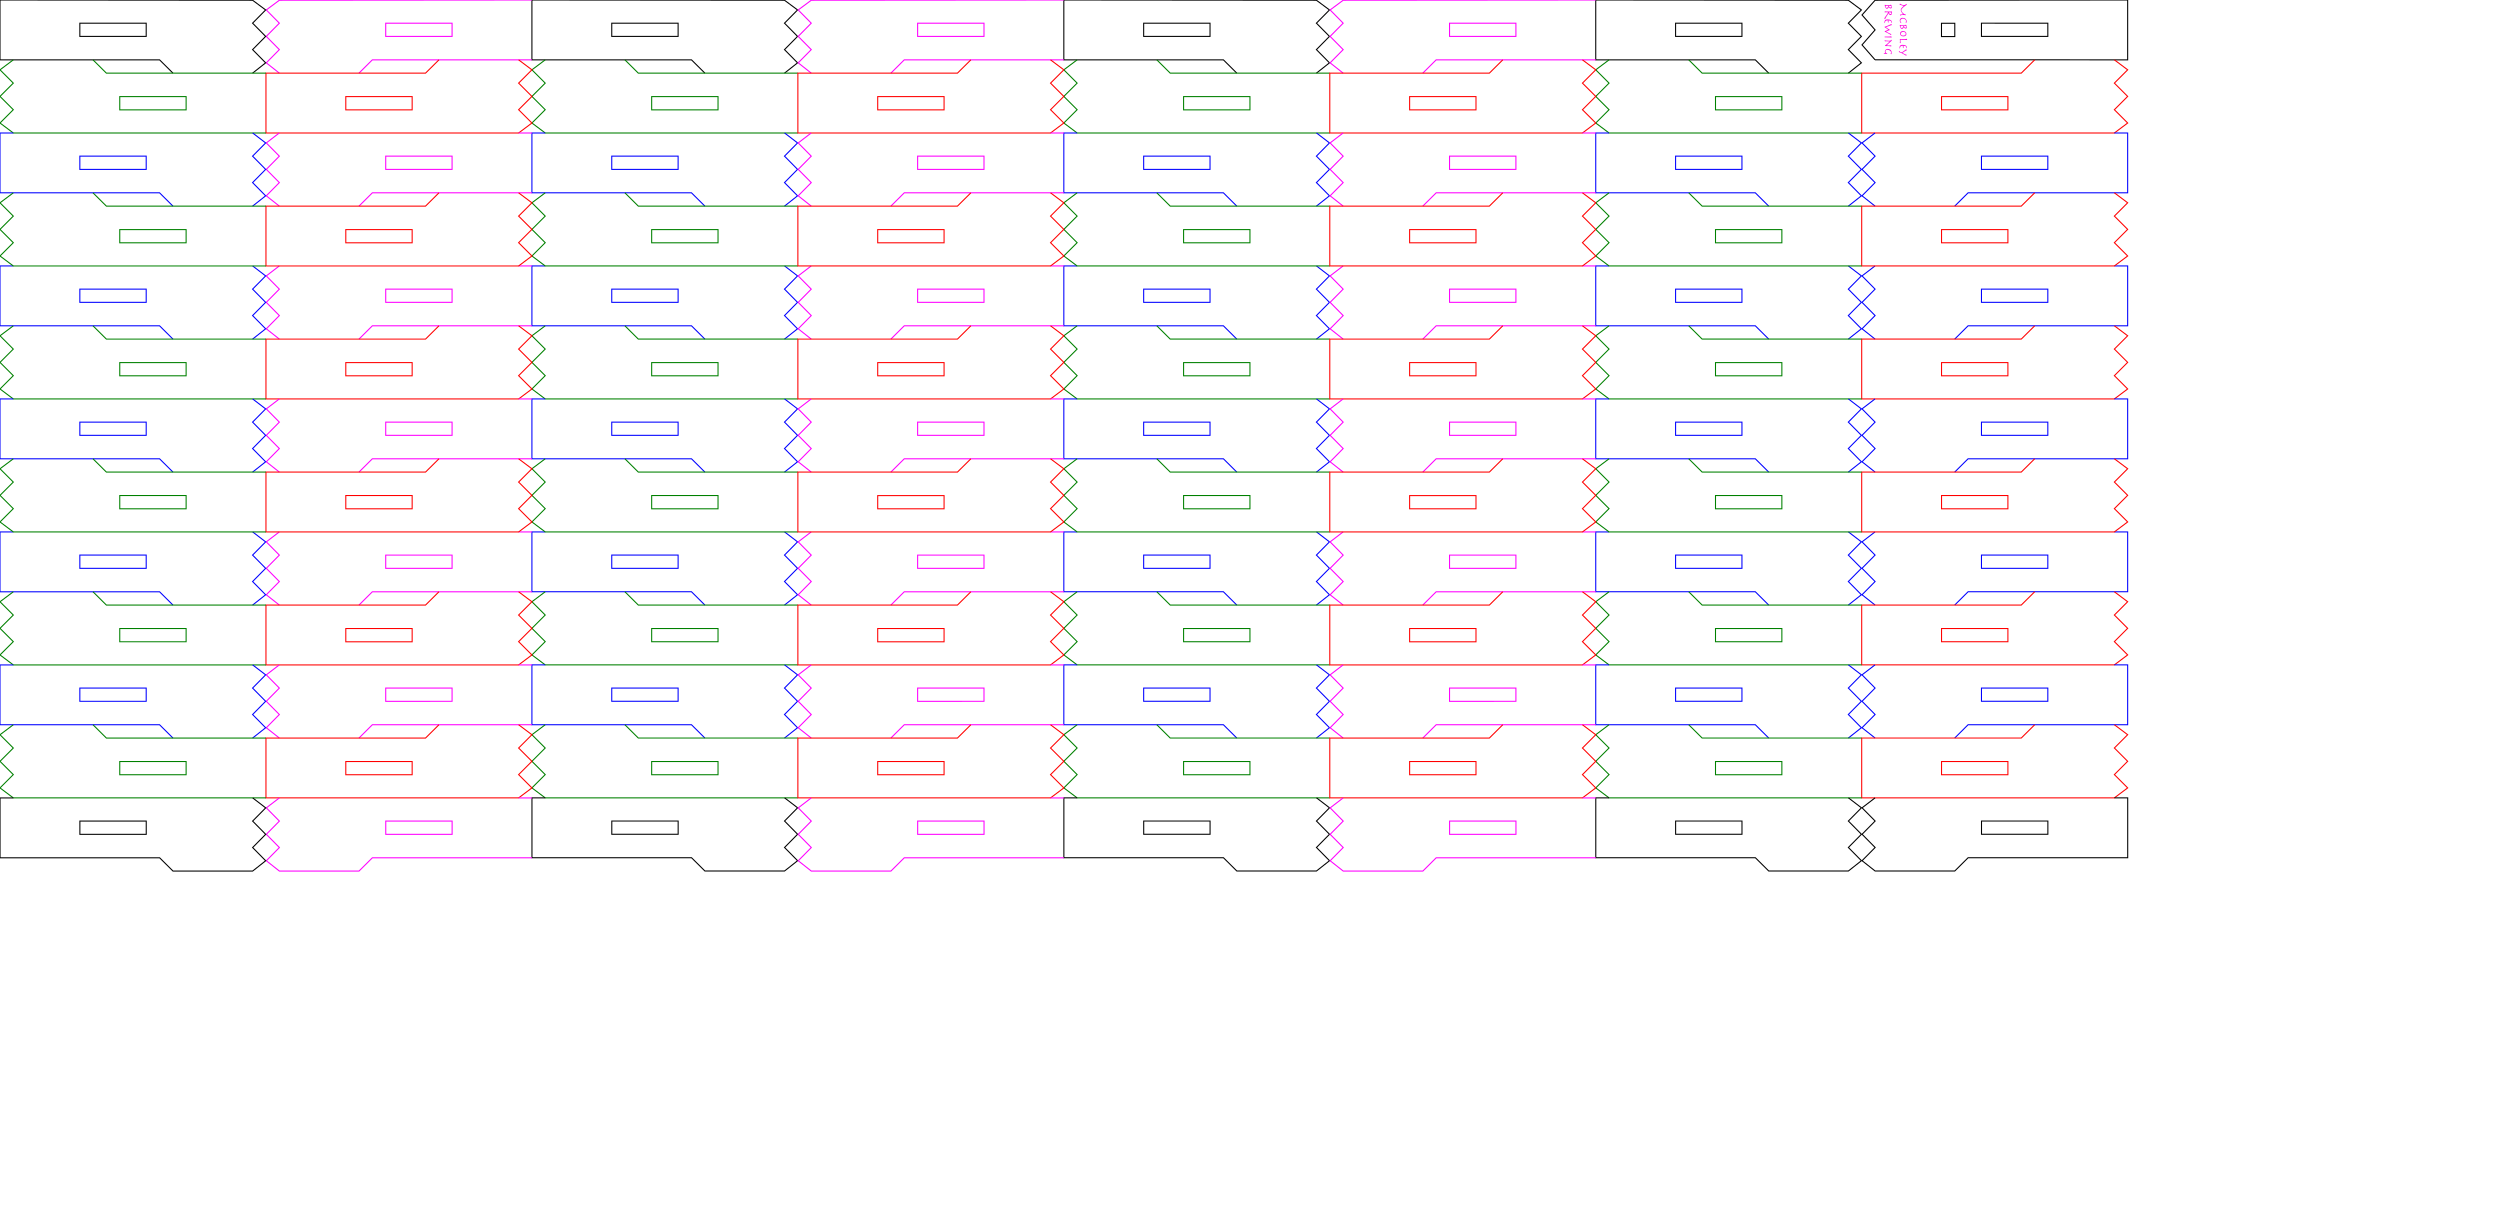 <?xml version="1.0" encoding="UTF-8" standalone="no"?>
<svg
   xmlns:dc="http://purl.org/dc/elements/1.1/"
   xmlns:cc="http://creativecommons.org/ns#"
   xmlns:rdf="http://www.w3.org/1999/02/22-rdf-syntax-ns#"
   xmlns:svg="http://www.w3.org/2000/svg"
   xmlns="http://www.w3.org/2000/svg"
   xmlns:sodipodi="http://sodipodi.sourceforge.net/DTD/sodipodi-0.dtd"
   xmlns:inkscape="http://www.inkscape.org/namespaces/inkscape"
   inkscape:version="1.0rc1 (09960d6, 2020-04-09)"
   sodipodi:docname="ring_elements_100.svg"
   id="svg8"
   version="1.1"
   viewBox="0 0 596.9 292.1"
   height="11.5in"
   width="23.5in">
  <defs
     id="defs2">
    <marker
       inkscape:isstock="true"
       style="overflow:visible"
       id="Arrow2Sstart"
       refX="0.0"
       refY="0.0"
       orient="auto"
       inkscape:stockid="Arrow2Sstart">
      <path
         transform="scale(0.3) translate(-2.3,0)"
         d="M 8.719,4.034 L -2.207,0.016 L 8.719,-4.002 C 6.973,-1.63 6.983,1.616 8.719,4.034 z "
         style="fill-rule:evenodd;stroke-width:0.625;stroke-linejoin:round;stroke:#000000;stroke-opacity:1;fill:#000000;fill-opacity:1"
         id="path949" />
    </marker>
  </defs>
  <sodipodi:namedview
     inkscape:snap-bbox-midpoints="true"
     inkscape:snap-bbox-edge-midpoints="true"
     inkscape:bbox-nodes="true"
     inkscape:snap-intersection-paths="true"
     inkscape:snap-global="true"
     objecttolerance="20.1"
     inkscape:snap-page="false"
     inkscape:document-rotation="0"
     inkscape:pagecheckerboard="false"
     units="in"
     inkscape:snap-grids="false"
     inkscape:window-maximized="1"
     inkscape:window-y="23"
     inkscape:window-x="0"
     inkscape:window-height="814"
     inkscape:window-width="1440"
     inkscape:snap-bbox="true"
     showgrid="true"
     inkscape:current-layer="layer1"
     inkscape:document-units="in"
     inkscape:cy="71.290202"
     inkscape:cx="1735.0306"
     inkscape:zoom="3.6428772"
     inkscape:pageshadow="2"
     inkscape:pageopacity="0"
     borderopacity="1.0"
     bordercolor="#666666"
     pagecolor="#ffffff"
     id="base">
    <inkscape:grid
       dotted="false"
       empspacing="4"
       spacingy="0.794"
       spacingx="0.794"
       units="in"
       id="grid3713"
       type="xygrid" />
  </sodipodi:namedview>
  <g
     transform="translate(0,-220.8)"
     id="layer1"
     inkscape:groupmode="layer"
     inkscape:label="Layer 1">
    <path
       sodipodi:nodetypes="ccccccccccccc"
       inkscape:connector-curvature="0"
       id="rect3721"
       d="m 447.675,235.075 60.325,0.013 V 220.8 l -60.306,0.057 -3.119,3.515 3.119,3.572 -3.119,3.572 3.119,3.572 m 41.243,-8.756 v 3.157 H 473.094 v -3.157 z"
       style="fill:none;stroke:#000000;stroke-width:0.254;stroke-miterlimit:4;stroke-dasharray:none;stroke-opacity:1" />
    <path
       style="fill:none;stroke:#ff0000;stroke-width:0.254;stroke-miterlimit:4;stroke-dasharray:none;stroke-opacity:1"
       d="m 485.8,235.088 -3.2,3.175 h -38.1 l 1e-5,14.287 h 60.325 l 3.175,-2.381 -3.175,-3.175 3.175,-3.175 -3.175,-3.175 3.175,-3.175 -3.175,-2.381 m -41.263,11.937 v -3.157 h 15.844 v 3.157 z"
       id="rect3721-7"
       inkscape:connector-curvature="0"
       sodipodi:nodetypes="cccccccccccccccc" />
    <path
       style="fill:none;stroke:#0000ff;stroke-width:0.254;stroke-miterlimit:4;stroke-dasharray:none;stroke-opacity:1"
       d="m 466.707,270.012 3.193,-3.175 h 38.1 V 252.55 h -3.175 m -57.15,0 -3.099,2.374 3.119,3.157 -3.119,3.157 3.119,3.157 -3.119,3.157 3.119,2.462 m 41.243,-11.931 v 3.157 H 473.094 v -3.157 z"
       id="rect3721-73"
       inkscape:connector-curvature="0"
       sodipodi:nodetypes="ccccccccccccccccc" />
    <path
       style="fill:none;stroke:#0000ff;stroke-width:0.254;stroke-miterlimit:4;stroke-dasharray:none;stroke-opacity:1"
       d="m 466.707,301.762 3.193,-3.175 h 38.1 V 284.3 h -3.175 m -57.15,0 -3.099,2.374 3.119,3.157 -3.119,3.157 3.119,3.157 -3.119,3.157 3.119,2.462 m 41.243,-11.931 v 3.157 H 473.094 v -3.157 z"
       id="rect3721-73-9-8"
       inkscape:connector-curvature="0"
       sodipodi:nodetypes="ccccccccccccccccc" />
    <path
       sodipodi:nodetypes="cccccccccccccccc"
       inkscape:connector-curvature="0"
       id="rect3721-7-2"
       d="m 485.8,266.837 -3.2,3.175 h -38.1 l 10e-6,14.287 h 60.325 l 3.175,-2.381 -3.175,-3.175 3.175,-3.175 -3.175,-3.175 3.175,-3.175 -3.175,-2.381 m -41.263,11.937 v -3.157 h 15.844 v 3.157 z"
       style="fill:none;stroke:#ff0000;stroke-width:0.254;stroke-miterlimit:4;stroke-dasharray:none;stroke-opacity:1" />
    <path
       style="fill:none;stroke:#ff0000;stroke-width:0.254;stroke-miterlimit:4;stroke-dasharray:none;stroke-opacity:1"
       d="m 485.8,298.587 -3.2,3.175 h -38.1 l 10e-6,14.287 h 60.325 l 3.175,-2.381 -3.175,-3.175 3.175,-3.175 -3.175,-3.175 3.175,-3.175 -3.175,-2.381 m -41.263,11.937 v -3.157 h 15.844 v 3.157 z"
       id="rect3721-7-2-3"
       inkscape:connector-curvature="0"
       sodipodi:nodetypes="cccccccccccccccc" />
    <path
       sodipodi:nodetypes="ccccccccccccccccc"
       inkscape:connector-curvature="0"
       id="rect3721-73-9"
       d="m 466.707,333.512 3.193,-3.175 h 38.1 V 316.05 h -3.175 m -57.15,0 -3.099,2.374 3.119,3.157 -3.119,3.157 3.119,3.157 -3.119,3.157 3.119,2.462 m 41.243,-11.931 v 3.157 H 473.094 v -3.157 z"
       style="fill:none;stroke:#0000ff;stroke-width:0.254;stroke-miterlimit:4;stroke-dasharray:none;stroke-opacity:1" />
    <path
       sodipodi:nodetypes="ccccccccccccccccc"
       inkscape:connector-curvature="0"
       id="rect3721-73-9-8-2"
       d="m 466.707,365.262 3.193,-3.175 h 38.1 V 347.8 h -3.175 m -57.15,0 -3.099,2.374 3.119,3.157 -3.119,3.157 3.119,3.157 -3.119,3.157 3.119,2.462 m 41.243,-11.931 v 3.157 H 473.094 v -3.157 z"
       style="fill:none;stroke:#0000ff;stroke-width:0.254;stroke-miterlimit:4;stroke-dasharray:none;stroke-opacity:1" />
    <path
       style="fill:none;stroke:#ff0000;stroke-width:0.254;stroke-miterlimit:4;stroke-dasharray:none;stroke-opacity:1"
       d="m 485.8,330.337 -3.2,3.175 h -38.1 l 10e-6,14.287 h 60.325 l 3.175,-2.381 -3.175,-3.175 3.175,-3.175 -3.175,-3.175 3.175,-3.175 -3.175,-2.381 m -41.263,11.937 v -3.157 h 15.844 v 3.157 z"
       id="rect3721-7-2-7"
       inkscape:connector-curvature="0"
       sodipodi:nodetypes="cccccccccccccccc" />
    <path
       sodipodi:nodetypes="cccccccccccccccc"
       inkscape:connector-curvature="0"
       id="rect3721-7-2-3-8"
       d="m 485.8,362.087 -3.2,3.175 h -38.1 l 10e-6,14.287 h 60.325 l 3.175,-2.381 -3.175,-3.175 3.175,-3.175 -3.175,-3.175 3.175,-3.175 -3.175,-2.381 m -41.263,11.937 v -3.157 h 15.844 v 3.157 z"
       style="fill:none;stroke:#ff0000;stroke-width:0.254;stroke-miterlimit:4;stroke-dasharray:none;stroke-opacity:1" />
    <path
       sodipodi:nodetypes="ccccccccccccccccc"
       inkscape:connector-curvature="0"
       id="rect3721-73-8"
       d="m 466.707,397.012 3.193,-3.175 h 38.1 V 379.55 h -3.175 m -57.15,0 -3.099,2.374 3.119,3.157 -3.119,3.157 3.119,3.157 -3.119,3.157 3.119,2.462 m 41.243,-11.931 v 3.157 H 473.094 v -3.157 z"
       style="fill:none;stroke:#0000ff;stroke-width:0.254;stroke-miterlimit:4;stroke-dasharray:none;stroke-opacity:1" />
    <path
       style="fill:none;stroke:#ff0000;stroke-width:0.254;stroke-miterlimit:4;stroke-dasharray:none;stroke-opacity:1"
       d="m 485.8,393.837 -3.2,3.175 h -38.1 l 10e-6,14.287 h 60.325 l 3.175,-2.381 -3.175,-3.175 3.175,-3.175 -3.175,-3.175 3.175,-3.175 -3.175,-2.381 m -41.263,11.937 v -3.157 h 15.844 v 3.157 z"
       id="rect3721-7-2-5"
       inkscape:connector-curvature="0"
       sodipodi:nodetypes="cccccccccccccccc" />
    <path
       style="fill:none;stroke:#000000;stroke-width:0.254;stroke-miterlimit:4;stroke-dasharray:none;stroke-opacity:1"
       d="m 168.293,238.262 -3.193,-3.175 h -38.1 V 220.8 l 60.306,0.057 3.119,2.318 -3.119,3.157 3.119,3.157 -3.119,3.157 3.119,3.157 -3.119,2.462 m -41.243,-11.931 v 3.157 h 15.844 v -3.157 z"
       id="rect3721-732"
       inkscape:connector-curvature="0"
       sodipodi:nodetypes="cccccccccccccccc" />
    <path
       sodipodi:nodetypes="cccccccccccccccc"
       inkscape:connector-curvature="0"
       id="rect3721-7-5"
       d="m 149.2,235.088 3.2,3.175 h 38.1 m -1e-5,14.287 h -60.325 l -3.175,-2.381 3.175,-3.175 -3.175,-3.175 3.175,-3.175 -3.175,-3.175 3.175,-2.381 m 41.263,11.937 v -3.157 H 155.594 v 3.157 z"
       style="fill:none;stroke:#008000;stroke-width:0.254;stroke-miterlimit:4;stroke-dasharray:none;stroke-opacity:1" />
    <path
       sodipodi:nodetypes="ccccccccccccccccc"
       inkscape:connector-curvature="0"
       id="rect3721-73-3"
       d="m 168.293,270.012 -3.193,-3.175 h -38.1 V 252.55 h 3.175 m 57.15,0 3.099,2.374 -3.119,3.157 3.119,3.157 -3.119,3.157 3.119,3.157 -3.119,2.462 m -41.243,-11.931 v 3.157 h 15.844 v -3.157 z"
       style="fill:none;stroke:#0000ff;stroke-width:0.254;stroke-miterlimit:4;stroke-dasharray:none;stroke-opacity:1" />
    <path
       sodipodi:nodetypes="ccccccccccccccccc"
       inkscape:connector-curvature="0"
       id="rect3721-73-9-8-9"
       d="m 168.293,301.762 -3.193,-3.175 h -38.1 V 284.3 h 3.175 m 57.15,0 3.099,2.374 -3.119,3.157 3.119,3.157 -3.119,3.157 3.119,3.157 -3.119,2.462 m -41.243,-11.931 v 3.157 h 15.844 v -3.157 z"
       style="fill:none;stroke:#0000ff;stroke-width:0.254;stroke-miterlimit:4;stroke-dasharray:none;stroke-opacity:1" />
    <path
       style="fill:none;stroke:#008000;stroke-width:0.254;stroke-miterlimit:4;stroke-dasharray:none;stroke-opacity:1"
       d="m 149.2,266.837 3.2,3.175 h 38.1 m -1e-5,14.287 h -60.325 l -3.175,-2.381 3.175,-3.175 -3.175,-3.175 3.175,-3.175 -3.175,-3.175 3.175,-2.381 m 41.263,11.937 v -3.157 h -15.844 v 3.157 z"
       id="rect3721-7-2-8"
       inkscape:connector-curvature="0"
       sodipodi:nodetypes="cccccccccccccccc" />
    <path
       sodipodi:nodetypes="cccccccccccccccc"
       inkscape:connector-curvature="0"
       id="rect3721-7-2-3-6"
       d="m 149.2,298.587 3.2,3.175 h 38.1 m -1e-5,14.287 h -60.325 l -3.175,-2.381 3.175,-3.175 -3.175,-3.175 3.175,-3.175 -3.175,-3.175 3.175,-2.381 m 41.263,11.937 v -3.157 h -15.844 v 3.157 z"
       style="fill:none;stroke:#008000;stroke-width:0.254;stroke-miterlimit:4;stroke-dasharray:none;stroke-opacity:1" />
    <path
       style="fill:none;stroke:#0000ff;stroke-width:0.254;stroke-miterlimit:4;stroke-dasharray:none;stroke-opacity:1"
       d="m 168.293,333.512 -3.193,-3.175 h -38.1 V 316.05 h 3.175 m 57.15,0 3.099,2.374 -3.119,3.157 3.119,3.157 -3.119,3.157 3.119,3.157 -3.119,2.462 m -41.243,-11.931 v 3.157 h 15.844 v -3.157 z"
       id="rect3721-73-9-5"
       inkscape:connector-curvature="0"
       sodipodi:nodetypes="ccccccccccccccccc" />
    <path
       style="fill:none;stroke:#0000ff;stroke-width:0.254;stroke-miterlimit:4;stroke-dasharray:none;stroke-opacity:1"
       d="m 168.293,365.262 -3.193,-3.175 h -38.1 V 347.8 h 3.175 m 57.15,0 3.099,2.374 -3.119,3.157 3.119,3.157 -3.119,3.157 3.119,3.157 -3.119,2.462 m -41.243,-11.931 v 3.157 h 15.844 v -3.157 z"
       id="rect3721-73-9-8-2-5"
       inkscape:connector-curvature="0"
       sodipodi:nodetypes="ccccccccccccccccc" />
    <path
       sodipodi:nodetypes="cccccccccccccccc"
       inkscape:connector-curvature="0"
       id="rect3721-7-2-7-1"
       d="m 149.2,330.337 3.2,3.175 h 38.1 m -1e-5,14.287 h -60.325 l -3.175,-2.381 3.175,-3.175 -3.175,-3.175 3.175,-3.175 -3.175,-3.175 3.175,-2.381 m 41.263,11.937 v -3.157 h -15.844 v 3.157 z"
       style="fill:none;stroke:#008000;stroke-width:0.254;stroke-miterlimit:4;stroke-dasharray:none;stroke-opacity:1" />
    <path
       style="fill:none;stroke:#008000;stroke-width:0.254;stroke-miterlimit:4;stroke-dasharray:none;stroke-opacity:1"
       d="m 149.2,362.087 3.2,3.175 h 38.1 m -1e-5,14.287 h -60.325 l -3.175,-2.381 3.175,-3.175 -3.175,-3.175 3.175,-3.175 -3.175,-3.175 3.175,-2.381 m 41.263,11.937 v -3.157 h -15.844 v 3.157 z"
       id="rect3721-7-2-3-8-2"
       inkscape:connector-curvature="0"
       sodipodi:nodetypes="cccccccccccccccc" />
    <path
       style="fill:none;stroke:#0000ff;stroke-width:0.254;stroke-miterlimit:4;stroke-dasharray:none;stroke-opacity:1"
       d="m 168.293,397.012 -3.193,-3.175 h -38.1 V 379.55 h 3.175 m 57.15,0 3.099,2.374 -3.119,3.157 3.119,3.157 -3.119,3.157 3.119,3.157 -3.119,2.462 m -41.243,-11.931 v 3.157 h 15.844 v -3.157 z"
       id="rect3721-73-8-0"
       inkscape:connector-curvature="0"
       sodipodi:nodetypes="ccccccccccccccccc" />
    <path
       sodipodi:nodetypes="cccccccccccccccc"
       inkscape:connector-curvature="0"
       id="rect3721-7-2-5-2"
       d="m 149.2,393.837 3.2,3.175 h 38.1 m -1e-5,14.287 h -60.325 l -3.175,-2.381 3.175,-3.175 -3.175,-3.175 3.175,-3.175 -3.175,-3.175 3.175,-2.381 m 41.263,11.937 v -3.157 h -15.844 v 3.157 z"
       style="fill:none;stroke:#008000;stroke-width:0.254;stroke-miterlimit:4;stroke-dasharray:none;stroke-opacity:1" />
    <path
       style="fill:none;stroke:#ff00ff;stroke-width:0.254;stroke-miterlimit:4;stroke-dasharray:none;stroke-opacity:1"
       d="m 85.707,238.263 3.193,-3.175 h 38.1 m 0,-14.288 -60.306,0.057 -3.119,2.318 3.119,3.157 -3.119,3.157 3.119,3.157 -3.119,3.157 3.119,2.462 m 41.243,-11.932 v 3.157 H 92.094 v -3.157 z"
       id="rect3721-1"
       inkscape:connector-curvature="0"
       sodipodi:nodetypes="cccccccccccccccc" />
    <path
       sodipodi:nodetypes="cccccccccccccccc"
       inkscape:connector-curvature="0"
       id="rect3721-7-7"
       d="m 104.8,235.088 -3.2,3.175 H 63.5 l 1e-5,14.288 h 60.325 l 3.175,-2.381 -3.175,-3.175 3.175,-3.175 -3.175,-3.175 3.175,-3.175 -3.175,-2.381 m -41.263,11.937 v -3.157 h 15.844 v 3.157 z"
       style="fill:none;stroke:#ff0000;stroke-width:0.254;stroke-miterlimit:4;stroke-dasharray:none;stroke-opacity:1" />
    <path
       sodipodi:nodetypes="ccccccccccccccccc"
       inkscape:connector-curvature="0"
       id="rect3721-73-4"
       d="m 85.707,270.014 3.193,-3.175 h 38.1 m 0,-14.288 -3.175,-1e-5 m -57.15,0 -3.099,2.375 3.119,3.157 -3.119,3.157 3.119,3.157 -3.119,3.157 3.119,2.462 m 41.243,-11.932 v 3.157 H 92.094 v -3.157 z"
       style="fill:none;stroke:#ff00ff;stroke-width:0.254;stroke-miterlimit:4;stroke-dasharray:none;stroke-opacity:1" />
    <path
       sodipodi:nodetypes="ccccccccccccccccc"
       inkscape:connector-curvature="0"
       id="rect3721-73-9-8-5"
       d="m 85.707,301.764 3.193,-3.175 h 38.1 m 0,-14.288 h -3.175 m -57.15,0 -3.099,2.375 3.119,3.157 -3.119,3.157 3.119,3.157 -3.119,3.157 3.119,2.462 m 41.243,-11.932 v 3.157 H 92.094 v -3.157 z"
       style="fill:none;stroke:#ff00ff;stroke-width:0.254;stroke-miterlimit:4;stroke-dasharray:none;stroke-opacity:1" />
    <path
       style="fill:none;stroke:#ff0000;stroke-width:0.254;stroke-miterlimit:4;stroke-dasharray:none;stroke-opacity:1"
       d="m 104.8,266.838 -3.2,3.175 H 63.5 l 10e-6,14.288 h 60.325 l 3.175,-2.381 -3.175,-3.175 3.175,-3.175 -3.175,-3.175 3.175,-3.175 -3.175,-2.381 m -41.263,11.937 v -3.157 h 15.844 v 3.157 z"
       id="rect3721-7-2-6"
       inkscape:connector-curvature="0"
       sodipodi:nodetypes="cccccccccccccccc" />
    <path
       sodipodi:nodetypes="cccccccccccccccc"
       inkscape:connector-curvature="0"
       id="rect3721-7-2-3-7"
       d="m 104.8,298.589 -3.2,3.175 H 63.5 l 10e-6,14.288 h 60.325 l 3.175,-2.381 -3.175,-3.175 3.175,-3.175 -3.175,-3.175 3.175,-3.175 -3.175,-2.381 m -41.263,11.937 v -3.157 h 15.844 v 3.157 z"
       style="fill:none;stroke:#ff0000;stroke-width:0.254;stroke-miterlimit:4;stroke-dasharray:none;stroke-opacity:1" />
    <path
       style="fill:none;stroke:#ff00ff;stroke-width:0.254;stroke-miterlimit:4;stroke-dasharray:none;stroke-opacity:1"
       d="m 85.707,333.515 3.193,-3.175 h 38.1 m 0,-14.288 h -3.175 m -57.15,0 -3.099,2.375 3.119,3.157 -3.119,3.157 3.119,3.157 -3.119,3.157 3.119,2.462 m 41.243,-11.932 v 3.157 H 92.094 v -3.157 z"
       id="rect3721-73-9-56"
       inkscape:connector-curvature="0"
       sodipodi:nodetypes="ccccccccccccccccc" />
    <path
       style="fill:none;stroke:#ff00ff;stroke-width:0.254;stroke-miterlimit:4;stroke-dasharray:none;stroke-opacity:1"
       d="m 85.707,365.266 3.193,-3.175 h 38.1 m 0,-14.288 h -3.175 m -57.15,0 -3.099,2.375 3.119,3.157 -3.119,3.157 3.119,3.157 -3.119,3.157 3.119,2.462 m 41.243,-11.932 v 3.157 H 92.094 v -3.157 z"
       id="rect3721-73-9-8-2-3"
       inkscape:connector-curvature="0"
       sodipodi:nodetypes="ccccccccccccccccc" />
    <path
       sodipodi:nodetypes="cccccccccccccccc"
       inkscape:connector-curvature="0"
       id="rect3721-7-2-7-2"
       d="m 104.8,330.34 -3.2,3.175 H 63.5 l 10e-6,14.288 h 60.325 l 3.175,-2.381 -3.175,-3.175 3.175,-3.175 -3.175,-3.175 3.175,-3.175 -3.175,-2.381 M 82.562,342.277 v -3.157 h 15.844 v 3.157 z"
       style="fill:none;stroke:#ff0000;stroke-width:0.254;stroke-miterlimit:4;stroke-dasharray:none;stroke-opacity:1" />
    <path
       style="fill:none;stroke:#ff0000;stroke-width:0.254;stroke-miterlimit:4;stroke-dasharray:none;stroke-opacity:1"
       d="m 104.8,362.091 -3.2,3.175 H 63.5 l 10e-6,14.288 h 60.325 l 3.175,-2.381 -3.175,-3.175 3.175,-3.175 -3.175,-3.175 3.175,-3.175 -3.175,-2.381 m -41.263,11.937 v -3.157 h 15.844 v 3.157 z"
       id="rect3721-7-2-3-8-6"
       inkscape:connector-curvature="0"
       sodipodi:nodetypes="cccccccccccccccc" />
    <path
       style="fill:none;stroke:#ff00ff;stroke-width:0.254;stroke-miterlimit:4;stroke-dasharray:none;stroke-opacity:1"
       d="m 85.707,397.016 3.193,-3.175 h 38.1 m 0,-14.288 h -3.175 m -57.15,0 -3.099,2.375 3.119,3.157 -3.119,3.157 3.119,3.157 -3.119,3.157 3.119,2.462 m 41.243,-11.932 v 3.157 H 92.094 v -3.157 z"
       id="rect3721-73-8-21"
       inkscape:connector-curvature="0"
       sodipodi:nodetypes="ccccccccccccccccc" />
    <path
       sodipodi:nodetypes="cccccccccccccccc"
       inkscape:connector-curvature="0"
       id="rect3721-7-2-5-4"
       d="m 104.8,393.841 -3.2,3.175 H 63.5 l 10e-6,14.288 h 60.325 l 3.175,-2.381 -3.175,-3.175 3.175,-3.175 -3.175,-3.175 3.175,-3.175 -3.175,-2.381 m -41.263,11.937 v -3.157 h 15.844 v 3.157 z"
       style="fill:none;stroke:#ff0000;stroke-width:0.254;stroke-miterlimit:4;stroke-dasharray:none;stroke-opacity:1" />
    <path
       sodipodi:nodetypes="cccccccccccccccc"
       inkscape:connector-curvature="0"
       id="rect3721-732-4"
       d="m 41.293,238.263 -3.193,-3.175 H 1.0761195e-5 V 220.8 L 60.306,220.857 l 3.119,2.318 -3.119,3.157 3.119,3.157 -3.119,3.157 3.119,3.157 -3.119,2.462 m -41.243,-11.932 v 3.157 h 15.844 v -3.157 z"
       style="fill:none;stroke:#000000;stroke-width:0.254;stroke-miterlimit:4;stroke-dasharray:none;stroke-opacity:1" />
    <path
       style="fill:none;stroke:#008000;stroke-width:0.254;stroke-miterlimit:4;stroke-dasharray:none;stroke-opacity:1"
       d="m 22.2,235.088 3.2,3.175 h 38.1 m -1e-5,14.288 H 3.175 L 7.6119459e-7,250.169 3.175,246.994 7.6119459e-7,243.819 3.175,240.644 7.6119459e-7,237.469 3.175,235.088 m 41.263,11.937 v -3.157 h -15.844 v 3.157 z"
       id="rect3721-7-5-5"
       inkscape:connector-curvature="0"
       sodipodi:nodetypes="cccccccccccccccc" />
    <path
       style="fill:none;stroke:#0000ff;stroke-width:0.254;stroke-miterlimit:4;stroke-dasharray:none;stroke-opacity:1"
       d="m 41.293,270.014 -3.193,-3.175 H 1.0761195e-5 V 252.551 H 3.175 m 57.15,0 3.099,2.375 -3.119,3.157 3.119,3.157 -3.119,3.157 3.119,3.157 -3.119,2.462 m -41.243,-11.932 v 3.157 h 15.844 v -3.157 z"
       id="rect3721-73-3-9"
       inkscape:connector-curvature="0"
       sodipodi:nodetypes="ccccccccccccccccc" />
    <path
       style="fill:none;stroke:#0000ff;stroke-width:0.254;stroke-miterlimit:4;stroke-dasharray:none;stroke-opacity:1"
       d="m 41.293,301.764 -3.193,-3.175 H 1.0761195e-5 V 284.301 H 3.175 m 57.15,0 3.099,2.375 -3.119,3.157 3.119,3.157 -3.119,3.157 3.119,3.157 -3.119,2.462 m -41.243,-11.932 v 3.157 h 15.844 v -3.157 z"
       id="rect3721-73-9-8-9-7"
       inkscape:connector-curvature="0"
       sodipodi:nodetypes="ccccccccccccccccc" />
    <path
       sodipodi:nodetypes="cccccccccccccccc"
       inkscape:connector-curvature="0"
       id="rect3721-7-2-8-3"
       d="m 22.2,266.839 3.2,3.175 h 38.1 m -10e-6,14.288 H 3.175 L 1.0761195e-5,281.92 3.175,278.745 1.0761195e-5,275.57 3.175,272.395 1.0761195e-5,269.22 3.175,266.839 m 41.263,11.937 v -3.157 h -15.844 v 3.157 z"
       style="fill:none;stroke:#008000;stroke-width:0.254;stroke-miterlimit:4;stroke-dasharray:none;stroke-opacity:1" />
    <path
       style="fill:none;stroke:#008000;stroke-width:0.254;stroke-miterlimit:4;stroke-dasharray:none;stroke-opacity:1"
       d="m 22.2,298.589 3.2,3.175 h 38.1 m -10e-6,14.288 H 3.175 L 1.0761195e-5,313.671 3.175,310.496 1.0761195e-5,307.321 3.175,304.146 1.0761195e-5,300.97 3.175,298.589 m 41.263,11.937 v -3.157 h -15.844 v 3.157 z"
       id="rect3721-7-2-3-6-5"
       inkscape:connector-curvature="0"
       sodipodi:nodetypes="cccccccccccccccc" />
    <path
       sodipodi:nodetypes="ccccccccccccccccc"
       inkscape:connector-curvature="0"
       id="rect3721-73-9-5-2"
       d="m 41.293,333.515 -3.193,-3.175 H 1.0761195e-5 v -14.288 H 3.175 m 57.15,0 3.099,2.375 -3.119,3.157 3.119,3.157 -3.119,3.157 3.119,3.157 -3.119,2.462 m -41.243,-11.932 v 3.157 h 15.844 v -3.157 z"
       style="fill:none;stroke:#0000ff;stroke-width:0.254;stroke-miterlimit:4;stroke-dasharray:none;stroke-opacity:1" />
    <path
       sodipodi:nodetypes="ccccccccccccccccc"
       inkscape:connector-curvature="0"
       id="rect3721-73-9-8-2-5-6"
       d="m 41.293,365.266 -3.193,-3.175 H 1.0761195e-5 V 347.803 H 3.175 m 57.15,0 3.099,2.375 -3.119,3.157 3.119,3.157 -3.119,3.157 3.119,3.157 -3.119,2.462 m -41.243,-11.932 v 3.157 h 15.844 v -3.157 z"
       style="fill:none;stroke:#0000ff;stroke-width:0.254;stroke-miterlimit:4;stroke-dasharray:none;stroke-opacity:1" />
    <path
       style="fill:none;stroke:#008000;stroke-width:0.254;stroke-miterlimit:4;stroke-dasharray:none;stroke-opacity:1"
       d="m 22.2,330.34 3.2,3.175 h 38.1 m -10e-6,14.288 H 3.175 L 1.0761195e-5,345.421 3.175,342.246 1.0761195e-5,339.071 3.175,335.896 1.0761195e-5,332.721 3.175,330.34 M 44.438,342.277 v -3.157 h -15.844 v 3.157 z"
       id="rect3721-7-2-7-1-8"
       inkscape:connector-curvature="0"
       sodipodi:nodetypes="cccccccccccccccc" />
    <path
       sodipodi:nodetypes="cccccccccccccccc"
       inkscape:connector-curvature="0"
       id="rect3721-7-2-3-8-2-9"
       d="m 22.2,362.091 3.2,3.175 h 38.1 m -10e-6,14.288 H 3.175 L 1.0761195e-5,377.172 3.175,373.997 1.0761195e-5,370.822 3.175,367.647 1.0761195e-5,364.472 3.175,362.091 m 41.263,11.937 v -3.157 h -15.844 v 3.157 z"
       style="fill:none;stroke:#008000;stroke-width:0.254;stroke-miterlimit:4;stroke-dasharray:none;stroke-opacity:1" />
    <path
       sodipodi:nodetypes="ccccccccccccccccc"
       inkscape:connector-curvature="0"
       id="rect3721-73-8-0-9"
       d="m 41.293,397.016 -3.193,-3.175 H 1.0761195e-5 V 379.553 H 3.175 m 57.15,0 3.099,2.375 -3.119,3.157 3.119,3.157 -3.119,3.157 3.119,3.157 -3.119,2.462 m -41.243,-11.932 v 3.157 h 15.844 v -3.157 z"
       style="fill:none;stroke:#0000ff;stroke-width:0.254;stroke-miterlimit:4;stroke-dasharray:none;stroke-opacity:1" />
    <path
       style="fill:none;stroke:#008000;stroke-width:0.254;stroke-miterlimit:4;stroke-dasharray:none;stroke-opacity:1"
       d="m 22.2,393.841 3.2,3.175 h 38.1 m -10e-6,14.288 H 3.175 L 1.0761195e-5,408.923 3.175,405.748 1.0761195e-5,402.573 3.175,399.398 1.0761195e-5,396.223 3.175,393.841 m 41.263,11.937 v -3.157 h -15.844 v 3.157 z"
       id="rect3721-7-2-5-2-5"
       inkscape:connector-curvature="0"
       sodipodi:nodetypes="cccccccccccccccc" />
    <path
       style="fill:none;stroke:#000000;stroke-width:0.254;stroke-miterlimit:4;stroke-dasharray:none;stroke-opacity:1"
       d="m 447.685,411.3 -3.099,2.374 3.119,3.157 -3.119,3.157 3.119,3.157 -3.119,3.157 3.119,2.462 h 19.012 l 3.193,-3.175 h 38.1 V 411.3 h -3.175 m -15.887,5.531 v 3.157 h -15.844 v -3.157 z"
       id="rect3721-73-9-8-2-9-5-7"
       inkscape:connector-curvature="0"
       sodipodi:nodetypes="ccccccccccccccccc" />
    <path
       sodipodi:nodetypes="ccccccccccccccccc"
       inkscape:connector-curvature="0"
       id="rect3721-73-9-8-2-9-5-7-3"
       d="m 187.335,411.3 3.099,2.374 -3.119,3.157 3.119,3.157 -3.119,3.157 3.119,3.157 -3.119,2.462 h -19.012 l -3.193,-3.175 h -38.1 V 411.3 h 3.175 m 15.887,5.531 v 3.157 h 15.844 v -3.157 z"
       style="fill:none;stroke:#000000;stroke-width:0.254;stroke-miterlimit:4;stroke-dasharray:none;stroke-opacity:1" />
    <path
       sodipodi:nodetypes="ccccccccccccccccc"
       inkscape:connector-curvature="0"
       id="rect3721-73-9-8-2-9-5-7-9"
       d="m 66.685,411.312 -3.099,2.375 3.119,3.157 -3.119,3.157 3.119,3.157 -3.119,3.157 3.119,2.462 h 19.012 l 3.193,-3.175 h 38.1 m 0,-14.288 h -3.175 m -15.887,5.531 v 3.157 H 92.104 v -3.157 z"
       style="fill:none;stroke:#ff00ff;stroke-width:0.254;stroke-miterlimit:4;stroke-dasharray:none;stroke-opacity:1" />
    <path
       style="fill:none;stroke:#000000;stroke-width:0.254;stroke-miterlimit:4;stroke-dasharray:none;stroke-opacity:1"
       d="m 60.335,411.312 3.099,2.375 -3.119,3.157 3.119,3.157 -3.119,3.157 3.119,3.157 -3.119,2.462 h -19.012 l -3.193,-3.175 H 0.01 V 411.312 H 3.185 m 15.887,5.531 v 3.157 h 15.844 v -3.157 z"
       id="rect3721-73-9-8-2-9-5-7-3-8"
       inkscape:connector-curvature="0"
       sodipodi:nodetypes="ccccccccccccccccc" />
    <path
       sodipodi:nodetypes="cccccccccccccccc"
       inkscape:connector-curvature="0"
       id="rect3721-732-7"
       d="m 295.293,238.262 -3.193,-3.175 h -38.1 V 220.8 l 60.306,0.057 3.119,2.318 -3.119,3.157 3.119,3.157 -3.119,3.157 3.119,3.157 -3.119,2.462 m -41.243,-11.931 v 3.157 h 15.844 v -3.157 z"
       style="fill:none;stroke:#000000;stroke-width:0.254;stroke-miterlimit:4;stroke-dasharray:none;stroke-opacity:1" />
    <path
       style="fill:none;stroke:#008000;stroke-width:0.254;stroke-miterlimit:4;stroke-dasharray:none;stroke-opacity:1"
       d="m 276.2,235.088 3.2,3.175 h 38.1 M 317.5,252.55 h -60.325 l -3.175,-2.381 3.175,-3.175 -3.175,-3.175 3.175,-3.175 -3.175,-3.175 3.175,-2.381 m 41.263,11.937 v -3.157 h -15.844 v 3.157 z"
       id="rect3721-7-5-3"
       inkscape:connector-curvature="0"
       sodipodi:nodetypes="cccccccccccccccc" />
    <path
       style="fill:none;stroke:#0000ff;stroke-width:0.254;stroke-miterlimit:4;stroke-dasharray:none;stroke-opacity:1"
       d="m 295.293,270.012 -3.193,-3.175 h -38.1 V 252.55 h 3.175 m 57.15,0 3.099,2.374 -3.119,3.157 3.119,3.157 -3.119,3.157 3.119,3.157 -3.119,2.462 m -41.243,-11.931 v 3.157 h 15.844 v -3.157 z"
       id="rect3721-73-3-97"
       inkscape:connector-curvature="0"
       sodipodi:nodetypes="ccccccccccccccccc" />
    <path
       style="fill:none;stroke:#0000ff;stroke-width:0.254;stroke-miterlimit:4;stroke-dasharray:none;stroke-opacity:1"
       d="m 295.293,301.762 -3.193,-3.175 h -38.1 V 284.3 h 3.175 m 57.15,0 3.099,2.374 -3.119,3.157 3.119,3.157 -3.119,3.157 3.119,3.157 -3.119,2.462 m -41.243,-11.931 v 3.157 h 15.844 v -3.157 z"
       id="rect3721-73-9-8-9-79"
       inkscape:connector-curvature="0"
       sodipodi:nodetypes="ccccccccccccccccc" />
    <path
       sodipodi:nodetypes="cccccccccccccccc"
       inkscape:connector-curvature="0"
       id="rect3721-7-2-8-5"
       d="m 276.2,266.837 3.2,3.175 h 38.1 m -1e-5,14.287 h -60.325 l -3.175,-2.381 3.175,-3.175 -3.175,-3.175 3.175,-3.175 -3.175,-3.175 3.175,-2.381 m 41.263,11.937 v -3.157 H 282.594 v 3.157 z"
       style="fill:none;stroke:#008000;stroke-width:0.254;stroke-miterlimit:4;stroke-dasharray:none;stroke-opacity:1" />
    <path
       style="fill:none;stroke:#008000;stroke-width:0.254;stroke-miterlimit:4;stroke-dasharray:none;stroke-opacity:1"
       d="m 276.2,298.587 3.2,3.175 h 38.1 m -1e-5,14.287 h -60.325 l -3.175,-2.381 3.175,-3.175 -3.175,-3.175 3.175,-3.175 -3.175,-3.175 3.175,-2.381 m 41.263,11.937 v -3.157 H 282.594 v 3.157 z"
       id="rect3721-7-2-3-6-3"
       inkscape:connector-curvature="0"
       sodipodi:nodetypes="cccccccccccccccc" />
    <path
       sodipodi:nodetypes="ccccccccccccccccc"
       inkscape:connector-curvature="0"
       id="rect3721-73-9-5-3"
       d="m 295.293,333.512 -3.193,-3.175 h -38.1 V 316.05 h 3.175 m 57.15,0 3.099,2.374 -3.119,3.157 3.119,3.157 -3.119,3.157 3.119,3.157 -3.119,2.462 m -41.243,-11.931 v 3.157 h 15.844 v -3.157 z"
       style="fill:none;stroke:#0000ff;stroke-width:0.254;stroke-miterlimit:4;stroke-dasharray:none;stroke-opacity:1" />
    <path
       sodipodi:nodetypes="ccccccccccccccccc"
       inkscape:connector-curvature="0"
       id="rect3721-73-9-8-2-5-3"
       d="m 295.293,365.262 -3.193,-3.175 h -38.1 V 347.8 h 3.175 m 57.15,0 3.099,2.374 -3.119,3.157 3.119,3.157 -3.119,3.157 3.119,3.157 -3.119,2.462 m -41.243,-11.931 v 3.157 h 15.844 v -3.157 z"
       style="fill:none;stroke:#0000ff;stroke-width:0.254;stroke-miterlimit:4;stroke-dasharray:none;stroke-opacity:1" />
    <path
       style="fill:none;stroke:#008000;stroke-width:0.254;stroke-miterlimit:4;stroke-dasharray:none;stroke-opacity:1"
       d="m 276.2,330.337 3.2,3.175 h 38.1 m -1e-5,14.287 h -60.325 l -3.175,-2.381 3.175,-3.175 -3.175,-3.175 3.175,-3.175 -3.175,-3.175 3.175,-2.381 m 41.263,11.937 v -3.157 H 282.594 v 3.157 z"
       id="rect3721-7-2-7-1-85"
       inkscape:connector-curvature="0"
       sodipodi:nodetypes="cccccccccccccccc" />
    <path
       sodipodi:nodetypes="cccccccccccccccc"
       inkscape:connector-curvature="0"
       id="rect3721-7-2-3-8-2-8"
       d="m 276.2,362.087 3.2,3.175 h 38.1 m -1e-5,14.287 h -60.325 l -3.175,-2.381 3.175,-3.175 -3.175,-3.175 3.175,-3.175 -3.175,-3.175 3.175,-2.381 m 41.263,11.937 v -3.157 H 282.594 v 3.157 z"
       style="fill:none;stroke:#008000;stroke-width:0.254;stroke-miterlimit:4;stroke-dasharray:none;stroke-opacity:1" />
    <path
       sodipodi:nodetypes="ccccccccccccccccc"
       inkscape:connector-curvature="0"
       id="rect3721-73-8-0-96"
       d="m 295.293,397.012 -3.193,-3.175 h -38.1 V 379.55 h 3.175 m 57.15,0 3.099,2.374 -3.119,3.157 3.119,3.157 -3.119,3.157 3.119,3.157 -3.119,2.462 m -41.243,-11.931 v 3.157 h 15.844 v -3.157 z"
       style="fill:none;stroke:#0000ff;stroke-width:0.254;stroke-miterlimit:4;stroke-dasharray:none;stroke-opacity:1" />
    <path
       style="fill:none;stroke:#008000;stroke-width:0.254;stroke-miterlimit:4;stroke-dasharray:none;stroke-opacity:1"
       d="m 276.2,393.837 3.2,3.175 h 38.1 m -1e-5,14.287 h -60.325 l -3.175,-2.381 3.175,-3.175 -3.175,-3.175 3.175,-3.175 -3.175,-3.175 3.175,-2.381 m 41.263,11.937 v -3.157 H 282.594 v 3.157 z"
       id="rect3721-7-2-5-2-4"
       inkscape:connector-curvature="0"
       sodipodi:nodetypes="cccccccccccccccc" />
    <path
       sodipodi:nodetypes="cccccccccccccccc"
       inkscape:connector-curvature="0"
       id="rect3721-1-7"
       d="m 212.707,238.263 3.193,-3.175 h 38.1 m 0,-14.288 -60.306,0.057 -3.119,2.318 3.119,3.157 -3.119,3.157 3.119,3.157 -3.119,3.157 3.119,2.462 m 41.243,-11.932 v 3.157 H 219.094 v -3.157 z"
       style="fill:none;stroke:#ff00ff;stroke-width:0.254;stroke-miterlimit:4;stroke-dasharray:none;stroke-opacity:1" />
    <path
       style="fill:none;stroke:#ff0000;stroke-width:0.254;stroke-miterlimit:4;stroke-dasharray:none;stroke-opacity:1"
       d="m 231.8,235.088 -3.2,3.175 h -38.1 l 1e-5,14.288 h 60.325 l 3.175,-2.381 -3.175,-3.175 3.175,-3.175 -3.175,-3.175 3.175,-3.175 -3.175,-2.381 m -41.263,11.937 v -3.157 h 15.844 v 3.157 z"
       id="rect3721-7-7-0"
       inkscape:connector-curvature="0"
       sodipodi:nodetypes="cccccccccccccccc" />
    <path
       style="fill:none;stroke:#ff00ff;stroke-width:0.254;stroke-miterlimit:4;stroke-dasharray:none;stroke-opacity:1"
       d="m 212.707,270.014 3.193,-3.175 h 38.1 m 0,-14.288 -3.175,-1e-5 m -57.15,0 -3.099,2.375 3.119,3.157 -3.119,3.157 3.119,3.157 -3.119,3.157 3.119,2.462 m 41.243,-11.932 v 3.157 H 219.094 v -3.157 z"
       id="rect3721-73-4-0"
       inkscape:connector-curvature="0"
       sodipodi:nodetypes="ccccccccccccccccc" />
    <path
       style="fill:none;stroke:#ff00ff;stroke-width:0.254;stroke-miterlimit:4;stroke-dasharray:none;stroke-opacity:1"
       d="m 212.707,301.764 3.193,-3.175 h 38.1 m 0,-14.288 h -3.175 m -57.15,0 -3.099,2.375 3.119,3.157 -3.119,3.157 3.119,3.157 -3.119,3.157 3.119,2.462 m 41.243,-11.932 v 3.157 H 219.094 v -3.157 z"
       id="rect3721-73-9-8-5-1"
       inkscape:connector-curvature="0"
       sodipodi:nodetypes="ccccccccccccccccc" />
    <path
       sodipodi:nodetypes="cccccccccccccccc"
       inkscape:connector-curvature="0"
       id="rect3721-7-2-6-0"
       d="m 231.8,266.838 -3.2,3.175 h -38.1 l 1e-5,14.288 h 60.325 l 3.175,-2.381 -3.175,-3.175 3.175,-3.175 -3.175,-3.175 3.175,-3.175 -3.175,-2.381 m -41.263,11.937 v -3.157 h 15.844 v 3.157 z"
       style="fill:none;stroke:#ff0000;stroke-width:0.254;stroke-miterlimit:4;stroke-dasharray:none;stroke-opacity:1" />
    <path
       style="fill:none;stroke:#ff0000;stroke-width:0.254;stroke-miterlimit:4;stroke-dasharray:none;stroke-opacity:1"
       d="m 231.8,298.589 -3.2,3.175 h -38.1 l 1e-5,14.288 h 60.325 l 3.175,-2.381 -3.175,-3.175 3.175,-3.175 -3.175,-3.175 3.175,-3.175 -3.175,-2.381 m -41.263,11.937 v -3.157 h 15.844 v 3.157 z"
       id="rect3721-7-2-3-7-3"
       inkscape:connector-curvature="0"
       sodipodi:nodetypes="cccccccccccccccc" />
    <path
       sodipodi:nodetypes="ccccccccccccccccc"
       inkscape:connector-curvature="0"
       id="rect3721-73-9-56-0"
       d="m 212.707,333.515 3.193,-3.175 h 38.1 m 0,-14.288 h -3.175 m -57.15,0 -3.099,2.375 3.119,3.157 -3.119,3.157 3.119,3.157 -3.119,3.157 3.119,2.462 m 41.243,-11.932 v 3.157 H 219.094 v -3.157 z"
       style="fill:none;stroke:#ff00ff;stroke-width:0.254;stroke-miterlimit:4;stroke-dasharray:none;stroke-opacity:1" />
    <path
       sodipodi:nodetypes="ccccccccccccccccc"
       inkscape:connector-curvature="0"
       id="rect3721-73-9-8-2-3-0"
       d="m 212.707,365.266 3.193,-3.175 h 38.1 m 0,-14.288 h -3.175 m -57.15,0 -3.099,2.375 3.119,3.157 -3.119,3.157 3.119,3.157 -3.119,3.157 3.119,2.462 m 41.243,-11.932 v 3.157 H 219.094 v -3.157 z"
       style="fill:none;stroke:#ff00ff;stroke-width:0.254;stroke-miterlimit:4;stroke-dasharray:none;stroke-opacity:1" />
    <path
       style="fill:none;stroke:#ff0000;stroke-width:0.254;stroke-miterlimit:4;stroke-dasharray:none;stroke-opacity:1"
       d="m 231.8,330.34 -3.2,3.175 h -38.1 l 1e-5,14.288 h 60.325 l 3.175,-2.381 -3.175,-3.175 3.175,-3.175 -3.175,-3.175 3.175,-3.175 -3.175,-2.381 m -41.263,11.937 v -3.157 h 15.844 v 3.157 z"
       id="rect3721-7-2-7-2-3"
       inkscape:connector-curvature="0"
       sodipodi:nodetypes="cccccccccccccccc" />
    <path
       sodipodi:nodetypes="cccccccccccccccc"
       inkscape:connector-curvature="0"
       id="rect3721-7-2-3-8-6-8"
       d="m 231.8,362.091 -3.2,3.175 h -38.1 l 1e-5,14.288 h 60.325 l 3.175,-2.381 -3.175,-3.175 3.175,-3.175 -3.175,-3.175 3.175,-3.175 -3.175,-2.381 m -41.263,11.937 v -3.157 h 15.844 v 3.157 z"
       style="fill:none;stroke:#ff0000;stroke-width:0.254;stroke-miterlimit:4;stroke-dasharray:none;stroke-opacity:1" />
    <path
       sodipodi:nodetypes="ccccccccccccccccc"
       inkscape:connector-curvature="0"
       id="rect3721-73-8-21-3"
       d="m 212.707,397.016 3.193,-3.175 h 38.1 m 0,-14.288 h -3.175 m -57.15,0 -3.099,2.375 3.119,3.157 -3.119,3.157 3.119,3.157 -3.119,3.157 3.119,2.462 m 41.243,-11.932 v 3.157 H 219.094 v -3.157 z"
       style="fill:none;stroke:#ff00ff;stroke-width:0.254;stroke-miterlimit:4;stroke-dasharray:none;stroke-opacity:1" />
    <path
       style="fill:none;stroke:#ff0000;stroke-width:0.254;stroke-miterlimit:4;stroke-dasharray:none;stroke-opacity:1"
       d="M 231.8,393.841 228.6,397.016 h -38.1 l 1e-5,14.288 h 60.325 l 3.175,-2.381 -3.175,-3.175 3.175,-3.175 -3.175,-3.175 3.175,-3.175 -3.175,-2.381 m -41.263,11.937 v -3.157 h 15.844 v 3.157 z"
       id="rect3721-7-2-5-4-0"
       inkscape:connector-curvature="0"
       sodipodi:nodetypes="cccccccccccccccc" />
    <path
       style="fill:none;stroke:#000000;stroke-width:0.254;stroke-miterlimit:4;stroke-dasharray:none;stroke-opacity:1"
       d="m 314.335,411.3 3.099,2.374 -3.119,3.157 3.119,3.157 -3.119,3.157 3.119,3.157 -3.119,2.462 h -19.012 l -3.193,-3.175 h -38.1 V 411.3 h 3.175 m 15.887,5.531 v 3.157 h 15.844 v -3.157 z"
       id="rect3721-73-9-8-2-9-5-7-3-2"
       inkscape:connector-curvature="0"
       sodipodi:nodetypes="ccccccccccccccccc" />
    <path
       style="fill:none;stroke:#ff00ff;stroke-width:0.254;stroke-miterlimit:4;stroke-dasharray:none;stroke-opacity:1"
       d="m 193.685,411.312 -3.099,2.375 3.119,3.157 -3.119,3.157 3.119,3.157 -3.119,3.157 3.119,2.462 h 19.012 l 3.193,-3.175 h 38.1 m 0,-14.288 h -3.175 m -15.887,5.531 v 3.157 h -15.844 v -3.157 z"
       id="rect3721-73-9-8-2-9-5-7-9-4"
       inkscape:connector-curvature="0"
       sodipodi:nodetypes="ccccccccccccccccc" />
    <path
       style="fill:none;stroke:#000000;stroke-width:0.254;stroke-miterlimit:4;stroke-dasharray:none;stroke-opacity:1"
       d="m 422.293,238.262 -3.193,-3.175 h -38.1 V 220.8 l 60.306,0.057 3.119,2.318 -3.119,3.157 3.119,3.157 -3.119,3.157 3.119,3.157 -3.119,2.462 m -41.243,-11.931 v 3.157 h 15.844 v -3.157 z"
       id="rect3721-732-7-9"
       inkscape:connector-curvature="0"
       sodipodi:nodetypes="cccccccccccccccc" />
    <path
       sodipodi:nodetypes="cccccccccccccccc"
       inkscape:connector-curvature="0"
       id="rect3721-7-5-3-7"
       d="m 403.2,235.088 3.2,3.175 h 38.1 M 444.5,252.55 h -60.325 l -3.175,-2.381 3.175,-3.175 -3.175,-3.175 3.175,-3.175 -3.175,-3.175 3.175,-2.381 m 41.263,11.937 v -3.157 h -15.844 v 3.157 z"
       style="fill:none;stroke:#008000;stroke-width:0.254;stroke-miterlimit:4;stroke-dasharray:none;stroke-opacity:1" />
    <path
       sodipodi:nodetypes="ccccccccccccccccc"
       inkscape:connector-curvature="0"
       id="rect3721-73-3-97-5"
       d="m 422.293,270.012 -3.193,-3.175 h -38.1 V 252.55 h 3.175 m 57.15,0 3.099,2.374 -3.119,3.157 3.119,3.157 -3.119,3.157 3.119,3.157 -3.119,2.462 m -41.243,-11.931 v 3.157 h 15.844 v -3.157 z"
       style="fill:none;stroke:#0000ff;stroke-width:0.254;stroke-miterlimit:4;stroke-dasharray:none;stroke-opacity:1" />
    <path
       sodipodi:nodetypes="ccccccccccccccccc"
       inkscape:connector-curvature="0"
       id="rect3721-73-9-8-9-79-3"
       d="m 422.293,301.762 -3.193,-3.175 h -38.1 V 284.3 h 3.175 m 57.15,0 3.099,2.374 -3.119,3.157 3.119,3.157 -3.119,3.157 3.119,3.157 -3.119,2.462 m -41.243,-11.931 v 3.157 h 15.844 v -3.157 z"
       style="fill:none;stroke:#0000ff;stroke-width:0.254;stroke-miterlimit:4;stroke-dasharray:none;stroke-opacity:1" />
    <path
       style="fill:none;stroke:#008000;stroke-width:0.254;stroke-miterlimit:4;stroke-dasharray:none;stroke-opacity:1"
       d="m 403.2,266.837 3.2,3.175 h 38.1 m -1e-5,14.287 h -60.325 l -3.175,-2.381 3.175,-3.175 -3.175,-3.175 3.175,-3.175 -3.175,-3.175 3.175,-2.381 m 41.263,11.937 v -3.157 H 409.594 v 3.157 z"
       id="rect3721-7-2-8-5-9"
       inkscape:connector-curvature="0"
       sodipodi:nodetypes="cccccccccccccccc" />
    <path
       sodipodi:nodetypes="cccccccccccccccc"
       inkscape:connector-curvature="0"
       id="rect3721-7-2-3-6-3-9"
       d="m 403.2,298.587 3.2,3.175 h 38.1 m -1e-5,14.287 h -60.325 l -3.175,-2.381 3.175,-3.175 -3.175,-3.175 3.175,-3.175 -3.175,-3.175 3.175,-2.381 m 41.263,11.937 v -3.157 H 409.594 v 3.157 z"
       style="fill:none;stroke:#008000;stroke-width:0.254;stroke-miterlimit:4;stroke-dasharray:none;stroke-opacity:1" />
    <path
       style="fill:none;stroke:#0000ff;stroke-width:0.254;stroke-miterlimit:4;stroke-dasharray:none;stroke-opacity:1"
       d="m 422.293,333.512 -3.193,-3.175 h -38.1 V 316.05 h 3.175 m 57.15,0 3.099,2.374 -3.119,3.157 3.119,3.157 -3.119,3.157 3.119,3.157 -3.119,2.462 m -41.243,-11.931 v 3.157 h 15.844 v -3.157 z"
       id="rect3721-73-9-5-3-4"
       inkscape:connector-curvature="0"
       sodipodi:nodetypes="ccccccccccccccccc" />
    <path
       style="fill:none;stroke:#0000ff;stroke-width:0.254;stroke-miterlimit:4;stroke-dasharray:none;stroke-opacity:1"
       d="m 422.293,365.262 -3.193,-3.175 h -38.1 V 347.8 h 3.175 m 57.15,0 3.099,2.374 -3.119,3.157 3.119,3.157 -3.119,3.157 3.119,3.157 -3.119,2.462 m -41.243,-11.931 v 3.157 h 15.844 v -3.157 z"
       id="rect3721-73-9-8-2-5-3-9"
       inkscape:connector-curvature="0"
       sodipodi:nodetypes="ccccccccccccccccc" />
    <path
       sodipodi:nodetypes="cccccccccccccccc"
       inkscape:connector-curvature="0"
       id="rect3721-7-2-7-1-85-1"
       d="m 403.2,330.337 3.2,3.175 h 38.1 m -1e-5,14.287 h -60.325 l -3.175,-2.381 3.175,-3.175 -3.175,-3.175 3.175,-3.175 -3.175,-3.175 3.175,-2.381 m 41.263,11.937 v -3.157 H 409.594 v 3.157 z"
       style="fill:none;stroke:#008000;stroke-width:0.254;stroke-miterlimit:4;stroke-dasharray:none;stroke-opacity:1" />
    <path
       style="fill:none;stroke:#008000;stroke-width:0.254;stroke-miterlimit:4;stroke-dasharray:none;stroke-opacity:1"
       d="m 403.2,362.087 3.2,3.175 h 38.1 m -1e-5,14.287 h -60.325 l -3.175,-2.381 3.175,-3.175 -3.175,-3.175 3.175,-3.175 -3.175,-3.175 3.175,-2.381 m 41.263,11.937 v -3.157 H 409.594 v 3.157 z"
       id="rect3721-7-2-3-8-2-8-5"
       inkscape:connector-curvature="0"
       sodipodi:nodetypes="cccccccccccccccc" />
    <path
       style="fill:none;stroke:#0000ff;stroke-width:0.254;stroke-miterlimit:4;stroke-dasharray:none;stroke-opacity:1"
       d="m 422.293,397.012 -3.193,-3.175 h -38.1 V 379.55 h 3.175 m 57.15,0 3.099,2.374 -3.119,3.157 3.119,3.157 -3.119,3.157 3.119,3.157 -3.119,2.462 m -41.243,-11.931 v 3.157 h 15.844 v -3.157 z"
       id="rect3721-73-8-0-96-9"
       inkscape:connector-curvature="0"
       sodipodi:nodetypes="ccccccccccccccccc" />
    <path
       sodipodi:nodetypes="cccccccccccccccc"
       inkscape:connector-curvature="0"
       id="rect3721-7-2-5-2-4-3"
       d="m 403.2,393.837 3.2,3.175 h 38.1 m -1e-5,14.287 h -60.325 l -3.175,-2.381 3.175,-3.175 -3.175,-3.175 3.175,-3.175 -3.175,-3.175 3.175,-2.381 m 41.263,11.937 v -3.157 H 409.594 v 3.157 z"
       style="fill:none;stroke:#008000;stroke-width:0.254;stroke-miterlimit:4;stroke-dasharray:none;stroke-opacity:1" />
    <path
       style="fill:none;stroke:#ff00ff;stroke-width:0.254;stroke-miterlimit:4;stroke-dasharray:none;stroke-opacity:1"
       d="m 339.707,238.263 3.193,-3.175 h 38.1 m 0,-14.288 -60.306,0.057 -3.119,2.318 3.119,3.157 -3.119,3.157 3.119,3.157 -3.119,3.157 3.119,2.462 m 41.243,-11.932 v 3.157 H 346.094 v -3.157 z"
       id="rect3721-1-7-7"
       inkscape:connector-curvature="0"
       sodipodi:nodetypes="cccccccccccccccc" />
    <path
       sodipodi:nodetypes="cccccccccccccccc"
       inkscape:connector-curvature="0"
       id="rect3721-7-7-0-6"
       d="m 358.8,235.088 -3.2,3.175 h -38.1 l 1e-5,14.288 h 60.325 l 3.175,-2.381 -3.175,-3.175 3.175,-3.175 -3.175,-3.175 3.175,-3.175 -3.175,-2.381 m -41.263,11.937 v -3.157 h 15.844 v 3.157 z"
       style="fill:none;stroke:#ff0000;stroke-width:0.254;stroke-miterlimit:4;stroke-dasharray:none;stroke-opacity:1" />
    <path
       sodipodi:nodetypes="ccccccccccccccccc"
       inkscape:connector-curvature="0"
       id="rect3721-73-4-0-8"
       d="m 339.707,270.014 3.193,-3.175 h 38.1 m 0,-14.288 -3.175,-1e-5 m -57.15,0 -3.099,2.375 3.119,3.157 -3.119,3.157 3.119,3.157 -3.119,3.157 3.119,2.462 m 41.243,-11.932 v 3.157 H 346.094 v -3.157 z"
       style="fill:none;stroke:#ff00ff;stroke-width:0.254;stroke-miterlimit:4;stroke-dasharray:none;stroke-opacity:1" />
    <path
       sodipodi:nodetypes="ccccccccccccccccc"
       inkscape:connector-curvature="0"
       id="rect3721-73-9-8-5-1-3"
       d="m 339.707,301.764 3.193,-3.175 h 38.1 m 0,-14.288 h -3.175 m -57.15,0 -3.099,2.375 3.119,3.157 -3.119,3.157 3.119,3.157 -3.119,3.157 3.119,2.462 m 41.243,-11.932 v 3.157 H 346.094 v -3.157 z"
       style="fill:none;stroke:#ff00ff;stroke-width:0.254;stroke-miterlimit:4;stroke-dasharray:none;stroke-opacity:1" />
    <path
       style="fill:none;stroke:#ff0000;stroke-width:0.254;stroke-miterlimit:4;stroke-dasharray:none;stroke-opacity:1"
       d="m 358.8,266.838 -3.2,3.175 h -38.1 l 10e-6,14.288 h 60.325 l 3.175,-2.381 -3.175,-3.175 3.175,-3.175 -3.175,-3.175 3.175,-3.175 -3.175,-2.381 m -41.263,11.937 v -3.157 h 15.844 v 3.157 z"
       id="rect3721-7-2-6-0-8"
       inkscape:connector-curvature="0"
       sodipodi:nodetypes="cccccccccccccccc" />
    <path
       sodipodi:nodetypes="cccccccccccccccc"
       inkscape:connector-curvature="0"
       id="rect3721-7-2-3-7-3-6"
       d="m 358.8,298.589 -3.2,3.175 h -38.1 l 10e-6,14.288 h 60.325 l 3.175,-2.381 -3.175,-3.175 3.175,-3.175 -3.175,-3.175 3.175,-3.175 -3.175,-2.381 m -41.263,11.937 v -3.157 h 15.844 v 3.157 z"
       style="fill:none;stroke:#ff0000;stroke-width:0.254;stroke-miterlimit:4;stroke-dasharray:none;stroke-opacity:1" />
    <path
       style="fill:none;stroke:#ff00ff;stroke-width:0.254;stroke-miterlimit:4;stroke-dasharray:none;stroke-opacity:1"
       d="m 339.707,333.515 3.193,-3.175 h 38.1 m 0,-14.288 h -3.175 m -57.15,0 -3.099,2.375 3.119,3.157 -3.119,3.157 3.119,3.157 -3.119,3.157 3.119,2.462 m 41.243,-11.932 v 3.157 H 346.094 v -3.157 z"
       id="rect3721-73-9-56-0-1"
       inkscape:connector-curvature="0"
       sodipodi:nodetypes="ccccccccccccccccc" />
    <path
       style="fill:none;stroke:#ff00ff;stroke-width:0.254;stroke-miterlimit:4;stroke-dasharray:none;stroke-opacity:1"
       d="m 339.707,365.266 3.193,-3.175 h 38.1 m 0,-14.288 h -3.175 m -57.15,0 -3.099,2.375 3.119,3.157 -3.119,3.157 3.119,3.157 -3.119,3.157 3.119,2.462 m 41.243,-11.932 v 3.157 H 346.094 v -3.157 z"
       id="rect3721-73-9-8-2-3-0-9"
       inkscape:connector-curvature="0"
       sodipodi:nodetypes="ccccccccccccccccc" />
    <path
       sodipodi:nodetypes="cccccccccccccccc"
       inkscape:connector-curvature="0"
       id="rect3721-7-2-7-2-3-6"
       d="m 358.8,330.34 -3.2,3.175 h -38.1 l 10e-6,14.288 h 60.325 l 3.175,-2.381 -3.175,-3.175 3.175,-3.175 -3.175,-3.175 3.175,-3.175 -3.175,-2.381 m -41.263,11.937 v -3.157 h 15.844 v 3.157 z"
       style="fill:none;stroke:#ff0000;stroke-width:0.254;stroke-miterlimit:4;stroke-dasharray:none;stroke-opacity:1" />
    <path
       style="fill:none;stroke:#ff0000;stroke-width:0.254;stroke-miterlimit:4;stroke-dasharray:none;stroke-opacity:1"
       d="m 358.8,362.091 -3.2,3.175 h -38.1 l 10e-6,14.288 h 60.325 l 3.175,-2.381 -3.175,-3.175 3.175,-3.175 -3.175,-3.175 3.175,-3.175 -3.175,-2.381 m -41.263,11.937 v -3.157 h 15.844 v 3.157 z"
       id="rect3721-7-2-3-8-6-8-7"
       inkscape:connector-curvature="0"
       sodipodi:nodetypes="cccccccccccccccc" />
    <path
       style="fill:none;stroke:#ff00ff;stroke-width:0.254;stroke-miterlimit:4;stroke-dasharray:none;stroke-opacity:1"
       d="m 339.707,397.016 3.193,-3.175 h 38.1 m 0,-14.288 h -3.175 m -57.15,0 -3.099,2.375 3.119,3.157 -3.119,3.157 3.119,3.157 -3.119,3.157 3.119,2.462 m 41.243,-11.932 v 3.157 H 346.094 v -3.157 z"
       id="rect3721-73-8-21-3-8"
       inkscape:connector-curvature="0"
       sodipodi:nodetypes="ccccccccccccccccc" />
    <path
       sodipodi:nodetypes="cccccccccccccccc"
       inkscape:connector-curvature="0"
       id="rect3721-7-2-5-4-0-7"
       d="M 358.8,393.841 355.6,397.016 h -38.1 l 10e-6,14.288 h 60.325 l 3.175,-2.381 -3.175,-3.175 3.175,-3.175 -3.175,-3.175 3.175,-3.175 -3.175,-2.381 m -41.263,11.937 v -3.157 h 15.844 v 3.157 z"
       style="fill:none;stroke:#ff0000;stroke-width:0.254;stroke-miterlimit:4;stroke-dasharray:none;stroke-opacity:1" />
    <path
       sodipodi:nodetypes="ccccccccccccccccc"
       inkscape:connector-curvature="0"
       id="rect3721-73-9-8-2-9-5-7-3-2-4"
       d="m 441.335,411.3 3.099,2.374 -3.119,3.157 3.119,3.157 -3.119,3.157 3.119,3.157 -3.119,2.462 h -19.012 l -3.193,-3.175 h -38.1 V 411.3 h 3.175 m 15.887,5.531 v 3.157 h 15.844 v -3.157 z"
       style="fill:none;stroke:#000000;stroke-width:0.254;stroke-miterlimit:4;stroke-dasharray:none;stroke-opacity:1" />
    <path
       sodipodi:nodetypes="ccccccccccccccccc"
       inkscape:connector-curvature="0"
       id="rect3721-73-9-8-2-9-5-7-9-4-9"
       d="m 320.685,411.312 -3.099,2.375 3.119,3.157 -3.119,3.157 3.119,3.157 -3.119,3.157 3.119,2.462 h 19.012 l 3.193,-3.175 h 38.1 m 0,-14.288 h -3.175 m -15.887,5.531 v 3.157 h -15.844 v -3.157 z"
       style="fill:none;stroke:#ff00ff;stroke-width:0.254;stroke-miterlimit:4;stroke-dasharray:none;stroke-opacity:1" />
    <rect
       style="fill:none;stroke:#000000;stroke-width:0.254;stroke-miterlimit:4;stroke-dasharray:none;stroke-opacity:1"
       id="rect1396"
       width="3.175"
       height="3.175"
       x="463.55"
       y="226.356" />
    <g
       style="font-style:normal;font-weight:normal;font-size:2.822px;line-height:1.25;font-family:sans-serif;fill:#ff00dd;fill-opacity:1;stroke:none;stroke-width:0.265"
       id="text1687"
       transform="rotate(90)"
       aria-label="McBoley
Brewing">
      <path
         id="path1697"
         style="font-style:normal;font-variant:normal;font-weight:normal;font-stretch:normal;font-family:Herculanum;-inkscape-font-specification:Herculanum;text-align:center;text-anchor:middle;fill:#ff00dd;fill-opacity:1;stroke-width:0.265"
         d="m 222.214,-454.525 0.285,0.302 q 0.113,0.121 0.206,0.2 0.093,0.076 0.172,0.121 0.082,0.045 0.155,0.062 0.073,0.017 0.15,0.017 0.198,0 0.415,-0.107 0.217,-0.107 0.415,-0.285 l 0.175,-0.158 q 0.006,0.031 0.014,0.102 0.011,0.068 0.023,0.152 0.014,0.085 0.025,0.172 0.014,0.087 0.023,0.155 0.008,0.079 0.025,0.124 0.02,0.045 0.054,0.045 0.017,0 0.045,-0.008 0.028,-0.011 0.054,-0.025 0.028,-0.014 0.048,-0.028 0.02,-0.017 0.02,-0.028 0,-0.031 -0.025,-0.079 -0.023,-0.048 -0.054,-0.113 -0.028,-0.065 -0.054,-0.147 -0.023,-0.085 -0.023,-0.186 0,-0.155 0.011,-0.282 0.011,-0.127 0.025,-0.22 0.017,-0.093 0.028,-0.152 0.011,-0.062 0.011,-0.085 0,-0.017 -0.017,-0.028 -0.014,-0.014 -0.037,-0.023 -0.02,-0.011 -0.042,-0.014 -0.02,-0.006 -0.031,-0.006 -0.017,0 -0.034,0.028 -0.014,0.028 -0.031,0.099 -0.051,0.209 -0.178,0.387 -0.124,0.178 -0.277,0.308 -0.152,0.127 -0.31,0.2 -0.155,0.073 -0.271,0.073 -0.062,0 -0.141,-0.04 -0.076,-0.04 -0.164,-0.104 -0.085,-0.068 -0.172,-0.15 -0.087,-0.085 -0.169,-0.172 -0.079,-0.09 -0.15,-0.175 -0.068,-0.087 -0.116,-0.155 -0.11,-0.161 -0.183,-0.26 -0.071,-0.099 -0.116,-0.15 -0.042,-0.054 -0.068,-0.071 -0.025,-0.017 -0.045,-0.017 -0.02,0 -0.048,0.003 -0.025,0.003 -0.051,0.008 -0.025,0.006 -0.045,0.014 -0.017,0.008 -0.017,0.023 0,0.037 0.045,0.093 0.048,0.054 0.104,0.133 0.059,0.076 0.104,0.183 0.048,0.107 0.048,0.251 0,0.071 -0.028,0.183 -0.025,0.11 -0.068,0.226 -0.042,0.116 -0.093,0.22 -0.051,0.102 -0.096,0.152 -0.04,0.045 -0.051,0.068 -0.011,0.023 -0.011,0.04 0,0.011 0.011,0.028 0.014,0.017 0.034,0.031 0.02,0.017 0.042,0.028 0.023,0.011 0.042,0.011 0.04,0 0.062,-0.003 0.025,-0.003 0.04,-0.011 0.014,-0.006 0.02,-0.02 0.006,-0.014 0.011,-0.037 0.023,-0.11 0.099,-0.347 0.079,-0.237 0.172,-0.559 z" />
      <path
         id="path1699"
         style="font-style:normal;font-variant:normal;font-weight:normal;font-stretch:normal;font-family:Herculanum;-inkscape-font-specification:Herculanum;text-align:center;text-anchor:middle;fill:#ff00dd;fill-opacity:1;stroke-width:0.265"
         d="m 225.059,-454.266 q 0,0.195 0.062,0.327 0.065,0.13 0.158,0.212 0.093,0.079 0.198,0.113 0.104,0.034 0.183,0.034 0.057,0 0.119,-0.008 0.062,-0.006 0.119,-0.017 0.056,-0.011 0.104,-0.025 0.048,-0.017 0.076,-0.034 0.048,-0.025 0.087,-0.059 0.042,-0.037 0.073,-0.07 0.034,-0.034 0.051,-0.059 0.02,-0.028 0.02,-0.04 0,-0.025 -0.017,-0.042 -0.014,-0.017 -0.042,-0.017 -0.025,0 -0.071,0.037 -0.045,0.034 -0.11,0.079 -0.062,0.042 -0.147,0.079 -0.082,0.034 -0.183,0.034 -0.11,0 -0.203,-0.059 -0.09,-0.062 -0.155,-0.152 -0.065,-0.09 -0.102,-0.192 -0.034,-0.104 -0.034,-0.186 0,-0.042 0.008,-0.116 0.011,-0.076 0.037,-0.164 0.025,-0.087 0.071,-0.178 0.045,-0.09 0.116,-0.161 0.073,-0.073 0.172,-0.119 0.102,-0.048 0.237,-0.048 0.045,0 0.076,0.02 0.031,0.02 0.051,0.045 0.023,0.023 0.037,0.042 0.017,0.02 0.034,0.02 0.017,0 0.042,-0.014 0.028,-0.017 0.051,-0.04 0.025,-0.023 0.042,-0.045 0.017,-0.025 0.017,-0.042 0,-0.042 -0.065,-0.087 -0.065,-0.045 -0.183,-0.045 -0.079,0 -0.181,0.017 -0.099,0.014 -0.203,0.056 -0.104,0.04 -0.203,0.11 -0.096,0.068 -0.172,0.178 -0.076,0.107 -0.124,0.26 -0.045,0.152 -0.045,0.358 z" />
      <path
         id="path1701"
         style="font-style:normal;font-variant:normal;font-weight:normal;font-stretch:normal;font-family:Herculanum;-inkscape-font-specification:Herculanum;text-align:center;text-anchor:middle;fill:#ff00dd;fill-opacity:1;stroke-width:0.265"
         d="m 226.997,-454.015 q 0,-0.2 0.006,-0.279 0.008,-0.082 0.028,-0.104 0.014,-0.014 0.04,-0.028 0.025,-0.014 0.051,-0.023 0.059,0.023 0.124,0.065 0.068,0.042 0.124,0.096 0.057,0.054 0.093,0.11 0.04,0.056 0.04,0.107 0,0.076 -0.054,0.13 -0.051,0.054 -0.124,0.09 -0.071,0.034 -0.15,0.051 -0.076,0.014 -0.127,0.014 -0.017,0 -0.028,-0.006 -0.008,-0.006 -0.014,-0.028 -0.006,-0.023 -0.008,-0.068 0,-0.048 0,-0.127 z m 0.028,-0.61 v -0.443 q 0,-0.062 0.034,-0.085 0.037,-0.023 0.085,-0.023 0.065,0 0.116,0.02 0.051,0.02 0.085,0.051 0.037,0.028 0.054,0.068 0.02,0.037 0.02,0.073 0,0.054 -0.04,0.121 -0.04,0.065 -0.093,0.124 -0.051,0.057 -0.104,0.096 -0.054,0.04 -0.085,0.04 -0.02,0 -0.04,-0.014 -0.017,-0.014 -0.031,-0.028 z m -0.175,0.152 q 0,0.104 -0.006,0.214 -0.003,0.11 -0.011,0.209 -0.008,0.096 -0.017,0.175 -0.008,0.076 -0.017,0.116 -0.006,0.037 -0.037,0.065 -0.028,0.025 -0.028,0.048 0,0.031 0.042,0.045 0.042,0.011 0.172,0.011 0.017,0 0.079,-0.014 0.062,-0.017 0.144,-0.045 0.085,-0.031 0.178,-0.073 0.096,-0.045 0.172,-0.102 0.079,-0.059 0.13,-0.13 0.054,-0.073 0.054,-0.158 0,-0.076 -0.048,-0.15 -0.048,-0.076 -0.116,-0.138 -0.068,-0.065 -0.144,-0.11 -0.073,-0.048 -0.127,-0.065 0.116,-0.065 0.183,-0.113 0.068,-0.051 0.104,-0.099 0.04,-0.048 0.051,-0.102 0.011,-0.054 0.011,-0.13 0,-0.152 -0.119,-0.212 -0.116,-0.059 -0.319,-0.059 -0.048,0 -0.068,0.006 -0.02,0.003 -0.037,0.011 -0.135,0.068 -0.212,0.107 -0.076,0.04 -0.113,0.065 -0.034,0.023 -0.042,0.034 -0.008,0.011 -0.008,0.023 0,0.025 0.02,0.04 0.023,0.011 0.062,0.034 0.02,0.011 0.031,0.028 0.014,0.017 0.02,0.068 0.008,0.048 0.011,0.141 0.003,0.093 0.003,0.26 z" />
      <path
         id="path1703"
         style="font-style:normal;font-variant:normal;font-weight:normal;font-stretch:normal;font-family:Herculanum;-inkscape-font-specification:Herculanum;text-align:center;text-anchor:middle;fill:#ff00dd;fill-opacity:1;stroke-width:0.265"
         d="m 228.409,-454.404 q 0,-0.121 0.031,-0.231 0.031,-0.11 0.09,-0.192 0.059,-0.082 0.147,-0.13 0.087,-0.051 0.198,-0.051 0.082,0 0.158,0.034 0.076,0.031 0.135,0.104 0.059,0.071 0.096,0.189 0.037,0.119 0.037,0.294 0,0.169 -0.045,0.279 -0.042,0.107 -0.11,0.169 -0.065,0.062 -0.138,0.085 -0.073,0.023 -0.133,0.023 -0.141,0 -0.231,-0.071 -0.09,-0.071 -0.144,-0.164 -0.051,-0.096 -0.07,-0.192 -0.02,-0.096 -0.02,-0.147 z m -0.203,0.045 q 0,0.175 0.054,0.308 0.054,0.133 0.138,0.223 0.085,0.087 0.192,0.133 0.107,0.045 0.212,0.045 0.133,0 0.254,-0.051 0.124,-0.051 0.22,-0.147 0.096,-0.099 0.152,-0.243 0.059,-0.144 0.059,-0.33 0,-0.195 -0.045,-0.336 -0.045,-0.144 -0.121,-0.234 -0.076,-0.093 -0.178,-0.135 -0.102,-0.045 -0.214,-0.045 -0.195,0 -0.333,0.076 -0.135,0.073 -0.223,0.192 -0.087,0.119 -0.127,0.262 -0.04,0.144 -0.04,0.282 z" />
      <path
         id="path1705"
         style="font-style:normal;font-variant:normal;font-weight:normal;font-stretch:normal;font-family:Herculanum;-inkscape-font-specification:Herculanum;text-align:center;text-anchor:middle;fill:#ff00dd;fill-opacity:1;stroke-width:0.265"
         d="m 230.912,-453.777 -0.511,0.02 q -0.02,0 -0.037,0.006 -0.014,0.006 -0.028,0.006 -0.034,0 -0.034,-0.023 0,-0.025 0.006,-0.085 0.006,-0.059 0.011,-0.138 0.006,-0.079 0.011,-0.169 0.006,-0.093 0.006,-0.181 0,-0.093 -0.003,-0.161 -0.003,-0.07 -0.003,-0.15 0,-0.119 0.008,-0.243 0.008,-0.124 0.008,-0.251 0,-0.04 0.011,-0.076 0.011,-0.037 0.011,-0.062 0,-0.031 -0.037,-0.048 -0.037,-0.02 -0.062,-0.02 -0.014,0 -0.051,0.02 -0.034,0.02 -0.071,0.048 -0.034,0.025 -0.062,0.054 -0.025,0.028 -0.025,0.042 0,0.017 0.014,0.045 0.014,0.025 0.028,0.096 0.017,0.068 0.031,0.192 0.014,0.121 0.014,0.327 v 0.398 q 0,0.087 -0.003,0.152 0,0.065 -0.003,0.11 0,0.054 -0.028,0.085 -0.028,0.028 -0.028,0.051 0,0.008 0.008,0.034 0.011,0.023 0.028,0.048 0.017,0.023 0.034,0.042 0.02,0.02 0.037,0.02 0.051,0 0.087,-0.02 0.011,-0.006 0.025,-0.008 0.017,-0.006 0.051,-0.006 0.034,-0.003 0.09,-0.003 0.059,-0.003 0.155,-0.003 0.09,0 0.147,0.003 0.059,0 0.093,0.003 0.034,0 0.048,0.003 0.014,0 0.02,0.003 0.042,0.014 0.062,0.023 0.023,0.006 0.048,0.006 0.017,0 0.031,-0.028 0.017,-0.031 0.028,-0.065 0.014,-0.037 0.02,-0.068 0.008,-0.034 0.008,-0.042 0,-0.037 -0.048,-0.037 -0.031,0 -0.07,0.025 -0.04,0.023 -0.079,0.025 z" />
      <path
         id="path1707"
         style="font-style:normal;font-variant:normal;font-weight:normal;font-stretch:normal;font-family:Herculanum;-inkscape-font-specification:Herculanum;text-align:center;text-anchor:middle;fill:#ff00dd;fill-opacity:1;stroke-width:0.265"
         d="m 232.231,-454.492 h -0.381 q -0.042,0 -0.073,0.014 -0.031,0.011 -0.054,0.031 0.011,-0.212 0.048,-0.347 0.037,-0.135 0.087,-0.212 0.054,-0.079 0.116,-0.107 0.065,-0.028 0.133,-0.028 h 0.167 q 0.054,0 0.054,-0.062 0,-0.048 -0.042,-0.065 -0.042,-0.02 -0.161,-0.02 -0.119,0 -0.231,0.051 -0.11,0.048 -0.195,0.167 -0.085,0.116 -0.138,0.308 -0.051,0.189 -0.051,0.471 0,0.079 0.006,0.167 0.006,0.087 0.028,0.175 0.023,0.085 0.065,0.164 0.045,0.076 0.121,0.135 0.076,0.059 0.189,0.093 0.113,0.037 0.274,0.037 0.107,0 0.15,-0.023 0.042,-0.023 0.042,-0.045 0,-0.037 -0.023,-0.048 -0.02,-0.011 -0.082,-0.011 -0.291,0 -0.423,-0.169 -0.133,-0.172 -0.133,-0.511 0.085,-0.003 0.192,-0.003 0.11,-0.003 0.237,-0.014 0.014,0 0.034,-0.014 0.023,-0.014 0.045,-0.034 0.023,-0.02 0.037,-0.037 0.017,-0.02 0.017,-0.028 0,-0.034 -0.054,-0.034 z" />
      <path
         id="path1709"
         style="font-style:normal;font-variant:normal;font-weight:normal;font-stretch:normal;font-family:Herculanum;-inkscape-font-specification:Herculanum;text-align:center;text-anchor:middle;fill:#ff00dd;fill-opacity:1;stroke-width:0.265"
         d="m 233.172,-453.354 q 0.025,0 0.054,-0.045 0.028,-0.045 0.059,-0.116 0.031,-0.068 0.062,-0.152 0.034,-0.087 0.062,-0.167 0.031,-0.079 0.054,-0.141 0.025,-0.065 0.042,-0.093 l 0.485,-0.861 q 0.028,-0.048 0.051,-0.076 0.023,-0.028 0.037,-0.045 0.017,-0.02 0.025,-0.031 0.008,-0.011 0.008,-0.023 0,-0.023 -0.025,-0.042 -0.025,-0.02 -0.059,-0.034 -0.034,-0.014 -0.071,-0.023 -0.034,-0.011 -0.054,-0.011 -0.031,0 -0.045,0.017 -0.011,0.014 -0.011,0.071 0,0.056 -0.042,0.158 -0.042,0.099 -0.107,0.223 -0.065,0.124 -0.141,0.265 -0.076,0.138 -0.144,0.274 -0.034,-0.085 -0.113,-0.203 -0.079,-0.121 -0.167,-0.248 -0.087,-0.127 -0.167,-0.246 -0.076,-0.121 -0.107,-0.203 -0.011,-0.031 -0.017,-0.059 -0.003,-0.031 -0.008,-0.054 -0.003,-0.025 -0.011,-0.04 -0.008,-0.017 -0.028,-0.017 -0.02,0 -0.056,0.02 -0.037,0.02 -0.071,0.048 -0.034,0.025 -0.059,0.056 -0.025,0.028 -0.025,0.048 0,0.025 0.023,0.062 0.023,0.034 0.065,0.087 0.042,0.051 0.104,0.13 0.065,0.076 0.147,0.189 0.121,0.169 0.192,0.274 0.073,0.104 0.11,0.169 0.037,0.062 0.048,0.099 0.011,0.034 0.011,0.068 0,0.082 -0.025,0.164 -0.025,0.082 -0.062,0.15 -0.037,0.068 -0.082,0.113 -0.042,0.045 -0.082,0.054 -0.042,0.008 -0.054,0.02 -0.008,0.014 -0.008,0.031 0,0.014 0.023,0.037 0.023,0.023 0.054,0.045 0.034,0.025 0.068,0.042 0.037,0.017 0.059,0.017 z" />
      <path
         id="path1711"
         style="font-style:normal;font-variant:normal;font-weight:normal;font-stretch:normal;font-family:Herculanum;-inkscape-font-specification:Herculanum;text-align:center;text-anchor:middle;fill:#ff00dd;fill-opacity:1;stroke-width:0.265"
         d="m 222.191,-450.425 q 0,-0.2 0.006,-0.279 0.008,-0.082 0.028,-0.104 0.014,-0.014 0.04,-0.028 0.025,-0.014 0.051,-0.023 0.059,0.023 0.124,0.065 0.068,0.042 0.124,0.096 0.056,0.054 0.093,0.11 0.04,0.056 0.04,0.107 0,0.076 -0.054,0.13 -0.051,0.054 -0.124,0.09 -0.07,0.034 -0.15,0.051 -0.076,0.014 -0.127,0.014 -0.017,0 -0.028,-0.006 -0.008,-0.006 -0.014,-0.028 -0.006,-0.023 -0.008,-0.068 0,-0.048 0,-0.127 z m 0.028,-0.61 v -0.443 q 0,-0.062 0.034,-0.085 0.037,-0.023 0.085,-0.023 0.065,0 0.116,0.02 0.051,0.02 0.085,0.051 0.037,0.028 0.054,0.068 0.02,0.037 0.02,0.073 0,0.054 -0.04,0.121 -0.04,0.065 -0.093,0.124 -0.051,0.056 -0.104,0.096 -0.054,0.04 -0.085,0.04 -0.02,0 -0.04,-0.014 -0.017,-0.014 -0.031,-0.028 z m -0.175,0.152 q 0,0.104 -0.006,0.214 -0.003,0.11 -0.011,0.209 -0.008,0.096 -0.017,0.175 -0.008,0.076 -0.017,0.116 -0.006,0.037 -0.037,0.065 -0.028,0.025 -0.028,0.048 0,0.031 0.042,0.045 0.042,0.011 0.172,0.011 0.017,0 0.079,-0.014 0.062,-0.017 0.144,-0.045 0.085,-0.031 0.178,-0.073 0.096,-0.045 0.172,-0.102 0.079,-0.059 0.13,-0.13 0.054,-0.073 0.054,-0.158 0,-0.076 -0.048,-0.15 -0.048,-0.076 -0.116,-0.138 -0.068,-0.065 -0.144,-0.11 -0.073,-0.048 -0.127,-0.065 0.116,-0.065 0.183,-0.113 0.068,-0.051 0.104,-0.099 0.04,-0.048 0.051,-0.102 0.011,-0.054 0.011,-0.13 0,-0.152 -0.119,-0.212 -0.116,-0.059 -0.319,-0.059 -0.048,0 -0.068,0.006 -0.02,0.003 -0.037,0.011 -0.135,0.068 -0.212,0.107 -0.076,0.04 -0.113,0.065 -0.034,0.023 -0.042,0.034 -0.008,0.011 -0.008,0.023 0,0.025 0.02,0.04 0.023,0.011 0.062,0.034 0.02,0.011 0.031,0.028 0.014,0.017 0.02,0.068 0.008,0.048 0.011,0.141 0.003,0.093 0.003,0.26 z" />
      <path
         id="path1713"
         style="font-style:normal;font-variant:normal;font-weight:normal;font-stretch:normal;font-family:Herculanum;-inkscape-font-specification:Herculanum;text-align:center;text-anchor:middle;fill:#ff00dd;fill-opacity:1;stroke-width:0.265"
         d="m 223.738,-451.017 q 0,-0.034 0,-0.093 0.003,-0.062 0.008,-0.133 0.006,-0.073 0.014,-0.147 0.008,-0.076 0.023,-0.141 0.003,-0.014 0.028,-0.025 0.025,-0.011 0.056,-0.02 0.034,-0.008 0.065,-0.011 0.031,-0.006 0.042,-0.006 0.011,0 0.031,0.006 0.023,0.006 0.045,0.017 0.025,0.008 0.045,0.02 0.02,0.011 0.025,0.02 0.017,0.023 0.028,0.048 0.014,0.025 0.014,0.065 0,0.096 -0.031,0.189 -0.017,0.042 -0.042,0.073 -0.025,0.028 -0.057,0.051 -0.031,0.02 -0.062,0.034 -0.028,0.014 -0.054,0.025 -0.073,0.034 -0.104,0.048 -0.031,0.014 -0.045,0.014 -0.011,0 -0.023,-0.006 -0.008,-0.006 -0.008,-0.028 z m 0.031,-0.708 -0.246,0.065 q -0.056,0.014 -0.056,0.051 0,0.051 0.059,0.085 0.011,0.008 0.017,0.065 0.008,0.054 0.011,0.127 0.006,0.071 0.006,0.144 0.003,0.073 0.003,0.121 0,0.107 -0.003,0.237 -0.003,0.127 -0.008,0.243 -0.003,0.116 -0.006,0.203 -0.003,0.085 -0.003,0.107 -0.003,0.054 -0.014,0.09 -0.008,0.037 -0.02,0.062 -0.008,0.023 -0.017,0.037 -0.006,0.014 -0.006,0.028 0,0.017 0.023,0.034 0.023,0.014 0.054,0.025 0.034,0.008 0.068,0.014 0.034,0.008 0.054,0.008 0.04,0 0.054,-0.011 0.017,-0.011 0.017,-0.04 0,-0.023 -0.006,-0.051 -0.003,-0.028 -0.008,-0.073 -0.003,-0.048 -0.008,-0.121 -0.003,-0.073 -0.003,-0.189 v -0.076 q 0,-0.068 0.003,-0.135 0.003,-0.071 0.008,-0.127 0.085,0.017 0.214,0.09 0.133,0.073 0.282,0.172 0.15,0.099 0.302,0.212 0.155,0.113 0.285,0.206 0.133,0.093 0.229,0.155 0.096,0.062 0.127,0.062 0.017,0 0.048,-0.023 0.034,-0.02 0.065,-0.048 0.034,-0.028 0.057,-0.056 0.025,-0.028 0.025,-0.042 0,-0.02 -0.011,-0.031 -0.008,-0.011 -0.02,-0.011 -0.116,0 -0.231,-0.065 -0.045,-0.028 -0.116,-0.07 -0.071,-0.042 -0.155,-0.096 -0.082,-0.054 -0.175,-0.11 -0.09,-0.059 -0.181,-0.119 -0.121,-0.082 -0.226,-0.15 -0.104,-0.068 -0.181,-0.116 -0.076,-0.048 -0.099,-0.059 -0.023,-0.011 -0.023,-0.02 0,-0.008 0.014,-0.014 0.014,-0.008 0.082,-0.031 0.051,-0.017 0.11,-0.045 0.059,-0.031 0.11,-0.079 0.054,-0.048 0.087,-0.119 0.034,-0.073 0.034,-0.175 0,-0.065 -0.04,-0.127 -0.04,-0.065 -0.107,-0.116 -0.068,-0.051 -0.161,-0.082 -0.09,-0.031 -0.198,-0.031 -0.045,0 -0.071,0.006 -0.025,0.003 -0.051,0.008 z" />
      <path
         id="path1715"
         style="font-style:normal;font-variant:normal;font-weight:normal;font-stretch:normal;font-family:Herculanum;-inkscape-font-specification:Herculanum;text-align:center;text-anchor:middle;fill:#ff00dd;fill-opacity:1;stroke-width:0.265"
         d="m 226.165,-450.901 h -0.381 q -0.042,0 -0.073,0.014 -0.031,0.011 -0.054,0.031 0.011,-0.212 0.048,-0.347 0.037,-0.135 0.087,-0.212 0.054,-0.079 0.116,-0.107 0.065,-0.028 0.133,-0.028 h 0.167 q 0.054,0 0.054,-0.062 0,-0.048 -0.042,-0.065 -0.042,-0.02 -0.161,-0.02 -0.119,0 -0.231,0.051 -0.11,0.048 -0.195,0.167 -0.085,0.116 -0.138,0.308 -0.051,0.189 -0.051,0.471 0,0.079 0.006,0.167 0.006,0.087 0.028,0.175 0.023,0.085 0.065,0.164 0.045,0.076 0.121,0.135 0.076,0.059 0.189,0.093 0.113,0.037 0.274,0.037 0.107,0 0.15,-0.023 0.042,-0.023 0.042,-0.045 0,-0.037 -0.023,-0.048 -0.02,-0.011 -0.082,-0.011 -0.291,0 -0.423,-0.169 -0.133,-0.172 -0.133,-0.511 0.085,-0.003 0.192,-0.003 0.11,-0.003 0.237,-0.014 0.014,0 0.034,-0.014 0.023,-0.014 0.045,-0.034 0.023,-0.02 0.037,-0.037 0.017,-0.02 0.017,-0.028 0,-0.034 -0.054,-0.034 z" />
      <path
         id="path1717"
         style="font-style:normal;font-variant:normal;font-weight:normal;font-stretch:normal;font-family:Herculanum;-inkscape-font-specification:Herculanum;text-align:center;text-anchor:middle;fill:#ff00dd;fill-opacity:1;stroke-width:0.265"
         d="m 226.533,-451.551 q 0,0.037 0.037,0.085 0.037,0.045 0.085,0.147 0.161,0.339 0.257,0.567 0.099,0.229 0.15,0.373 0.054,0.144 0.071,0.22 0.017,0.073 0.017,0.107 0,0.048 0.011,0.059 0.014,0.014 0.042,0.014 0.017,0 0.045,-0.006 0.028,-0.006 0.054,-0.014 0.028,-0.011 0.048,-0.023 0.02,-0.014 0.023,-0.028 0.003,-0.031 0.028,-0.085 0.028,-0.054 0.071,-0.121 0.042,-0.068 0.093,-0.144 0.054,-0.076 0.107,-0.15 0.056,-0.076 0.11,-0.144 0.054,-0.068 0.096,-0.119 0.048,0.045 0.099,0.144 0.051,0.096 0.096,0.209 0.048,0.113 0.082,0.22 0.037,0.107 0.054,0.172 0.006,0.023 0.025,0.037 0.02,0.014 0.042,0.023 0.025,0.006 0.048,0.008 0.025,0 0.04,0 0.037,0 0.045,-0.065 0.006,-0.034 0.045,-0.13 0.042,-0.096 0.104,-0.229 0.065,-0.133 0.147,-0.285 0.085,-0.155 0.175,-0.308 0.071,-0.124 0.119,-0.2 0.051,-0.079 0.082,-0.124 0.034,-0.048 0.048,-0.073 0.014,-0.025 0.014,-0.045 0,-0.011 -0.023,-0.031 -0.023,-0.02 -0.054,-0.04 -0.028,-0.02 -0.059,-0.034 -0.028,-0.014 -0.042,-0.014 -0.025,0 -0.04,0.017 -0.014,0.017 -0.014,0.068 0,0.025 -0.037,0.107 -0.034,0.079 -0.087,0.189 -0.054,0.11 -0.121,0.237 -0.065,0.127 -0.127,0.248 -0.062,0.121 -0.116,0.226 -0.051,0.102 -0.076,0.164 -0.186,-0.358 -0.262,-0.567 -0.076,-0.212 -0.076,-0.26 0,-0.008 -0.014,-0.017 -0.011,-0.011 -0.028,-0.017 -0.017,-0.006 -0.037,-0.008 -0.017,-0.006 -0.025,-0.006 -0.02,0 -0.034,0.014 -0.014,0.014 -0.037,0.068 -0.017,0.045 -0.056,0.116 -0.04,0.068 -0.09,0.15 -0.048,0.079 -0.104,0.164 -0.056,0.085 -0.107,0.161 -0.051,0.076 -0.093,0.138 -0.04,0.059 -0.059,0.093 -0.031,-0.056 -0.082,-0.167 -0.051,-0.113 -0.11,-0.248 -0.056,-0.138 -0.116,-0.285 -0.059,-0.147 -0.107,-0.279 -0.048,-0.133 -0.079,-0.234 -0.028,-0.102 -0.028,-0.144 0,-0.048 -0.051,-0.048 -0.017,0 -0.054,0.017 -0.034,0.017 -0.07,0.042 -0.037,0.023 -0.065,0.048 -0.025,0.023 -0.025,0.04 z" />
      <path
         id="path1719"
         style="font-style:normal;font-variant:normal;font-weight:normal;font-stretch:normal;font-family:Herculanum;-inkscape-font-specification:Herculanum;text-align:center;text-anchor:middle;fill:#ff00dd;fill-opacity:1;stroke-width:0.265"
         d="m 229.531,-450.87 q 0,0.223 0,0.381 0.003,0.155 0.006,0.26 0.003,0.102 0.008,0.161 0.008,0.056 0.02,0.085 0.011,0.028 0.025,0.034 0.017,0.008 0.037,0.008 0.048,0 0.068,-0.056 0.023,-0.054 0.023,-0.223 0,-0.508 0.006,-0.799 0.008,-0.294 0.02,-0.418 0.003,-0.048 0.014,-0.082 0.014,-0.037 0.014,-0.071 0,-0.017 -0.04,-0.04 -0.04,-0.025 -0.071,-0.025 -0.02,0 -0.056,0.023 -0.034,0.02 -0.068,0.048 -0.034,0.028 -0.059,0.059 -0.025,0.031 -0.025,0.048 0,0.023 0.008,0.048 0.011,0.023 0.04,0.054 0.017,0.02 0.02,0.048 0.003,0.025 0.003,0.065 0,0.073 0.003,0.158 0.006,0.085 0.006,0.234 z" />
      <path
         id="path1721"
         style="font-style:normal;font-variant:normal;font-weight:normal;font-stretch:normal;font-family:Herculanum;-inkscape-font-specification:Herculanum;text-align:center;text-anchor:middle;fill:#ff00dd;fill-opacity:1;stroke-width:0.265"
         d="m 230.528,-451.037 -0.034,0.697 q -0.006,0.085 -0.023,0.138 -0.017,0.054 -0.037,0.087 -0.017,0.031 -0.031,0.054 -0.014,0.02 -0.014,0.042 0,0.04 0.054,0.04 0.031,0 0.065,-0.008 0.037,-0.008 0.104,-0.025 0.031,-0.008 0.04,-0.031 0.011,-0.025 0.011,-0.048 0,-0.034 -0.003,-0.096 -0.003,-0.065 -0.003,-0.127 0,-0.071 0,-0.172 0.003,-0.104 0.003,-0.223 0.003,-0.119 0.008,-0.243 0.006,-0.127 0.014,-0.246 0.042,0.048 0.124,0.133 0.085,0.085 0.186,0.195 0.104,0.107 0.22,0.234 0.119,0.124 0.229,0.254 0.051,0.059 0.076,0.119 0.028,0.059 0.042,0.107 0.014,0.048 0.023,0.079 0.011,0.031 0.025,0.031 0.011,0 0.042,-0.017 0.031,-0.02 0.062,-0.045 0.034,-0.028 0.059,-0.059 0.025,-0.034 0.025,-0.062 0,-0.09 -0.003,-0.169 -0.003,-0.082 -0.003,-0.152 0,-0.231 0.014,-0.395 0.014,-0.167 0.031,-0.277 0.017,-0.11 0.031,-0.175 0.014,-0.065 0.014,-0.093 0,-0.031 -0.014,-0.054 -0.014,-0.025 -0.054,-0.025 -0.028,0 -0.062,0.003 -0.034,0.003 -0.065,0.011 -0.031,0.008 -0.054,0.025 -0.02,0.014 -0.023,0.04 0,0.02 0.008,0.054 0.008,0.034 0.017,0.09 0.008,0.056 0.017,0.138 0.008,0.082 0.008,0.192 0,0.138 -0.011,0.271 -0.008,0.13 -0.031,0.274 -0.04,-0.034 -0.15,-0.147 -0.107,-0.113 -0.257,-0.274 -0.147,-0.161 -0.319,-0.356 -0.172,-0.195 -0.336,-0.389 -0.023,-0.028 -0.04,-0.037 -0.014,-0.011 -0.031,-0.011 -0.014,0 -0.031,0.006 -0.014,0.006 -0.037,0.025 l -0.102,0.082 q -0.031,0.023 -0.031,0.042 0,0.037 0.037,0.051 0.04,0.014 0.085,0.034 0.048,0.017 0.085,0.059 0.04,0.042 0.04,0.138 0,0.054 -0.003,0.107 0,0.051 -0.003,0.104 z" />
      <path
         id="path1723"
         style="font-style:normal;font-variant:normal;font-weight:normal;font-stretch:normal;font-family:Herculanum;-inkscape-font-specification:Herculanum;text-align:center;text-anchor:middle;fill:#ff00dd;fill-opacity:1;stroke-width:0.265"
         d="m 233.48,-450.543 -0.023,0.169 q -0.006,0.034 -0.034,0.068 -0.025,0.034 -0.073,0.062 -0.045,0.028 -0.11,0.048 -0.062,0.017 -0.138,0.017 -0.087,0 -0.164,-0.02 -0.076,-0.02 -0.135,-0.071 -0.056,-0.054 -0.09,-0.15 -0.031,-0.096 -0.031,-0.248 0,-0.135 0.054,-0.285 0.054,-0.152 0.147,-0.279 0.093,-0.127 0.214,-0.209 0.124,-0.085 0.262,-0.085 0.037,0 0.062,0.008 0.025,0.006 0.054,0.031 0.062,0.057 0.082,0.073 0.023,0.017 0.042,0.017 0.014,0 0.037,-0.008 0.023,-0.011 0.045,-0.025 0.023,-0.017 0.04,-0.037 0.017,-0.023 0.017,-0.042 0,-0.076 -0.085,-0.11 -0.085,-0.037 -0.246,-0.037 -0.243,0 -0.418,0.085 -0.175,0.082 -0.291,0.214 -0.113,0.133 -0.167,0.302 -0.054,0.169 -0.054,0.344 0,0.087 0.028,0.203 0.031,0.116 0.104,0.223 0.073,0.104 0.198,0.178 0.127,0.073 0.322,0.073 0.04,0 0.085,-0.006 0.045,-0.006 0.085,-0.011 0.04,-0.006 0.068,-0.011 0.031,-0.006 0.042,-0.006 0.073,0 0.085,0.073 0.011,0.073 0.02,0.119 0.011,0.045 0.023,0.068 0.011,0.025 0.023,0.034 0.011,0.008 0.028,0.008 0.051,0 0.065,-0.017 0.017,-0.017 0.017,-0.056 0,-0.082 -0.014,-0.198 -0.011,-0.119 -0.011,-0.308 0,-0.09 -0.003,-0.138 0,-0.051 -0.008,-0.073 -0.006,-0.025 -0.017,-0.031 -0.011,-0.006 -0.028,-0.006 -0.062,0 -0.082,0.011 -0.02,0.011 -0.025,0.037 z" />
    </g>
  </g>
</svg>
